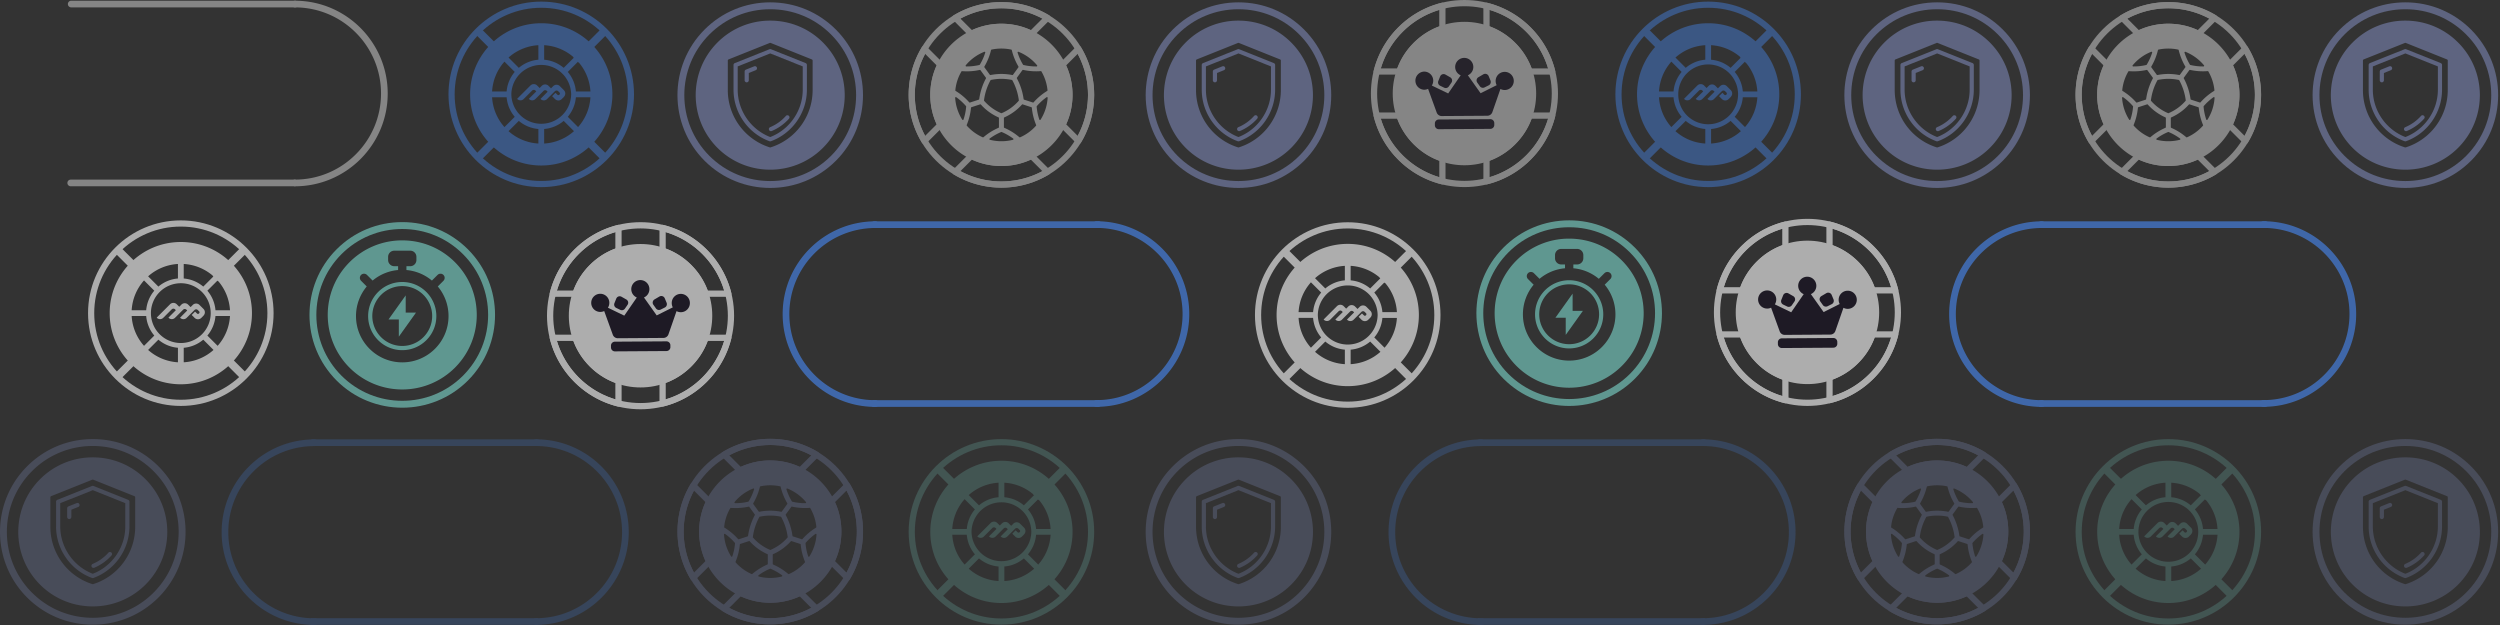 <svg width="660" height="165" fill="none" xmlns="http://www.w3.org/2000/svg"><rect width="100%" height="100%" fill="#333333" stroke="none"/><g opacity=".4"><path d="M635.017 49.617c-6.277 0-12.548-2.387-17.328-7.167-9.555-9.555-9.555-25.098 0-34.652C622.319 3.167 628.473.62 635.017.62c6.545 0 12.699 2.547 17.329 7.178 9.555 9.554 9.555 25.097 0 34.652-4.774 4.774-11.051 7.167-17.329 7.167Zm-16.042-8.453c8.844 8.844 23.235 8.844 32.08 0 8.844-8.845 8.844-23.236 0-32.08-4.286-4.286-9.982-6.643-16.043-6.643s-11.756 2.362-16.042 6.643c-8.845 8.844-8.845 23.235 0 32.08h.005Z" fill="#9DADF2"/><path d="M634.693 34.29c.088.21.294.334.51.334a.643.643 0 0 0 .216-.041 12.699 12.699 0 0 0 4.548-3.247.552.552 0 0 0-.046-.777.552.552 0 0 0-.777.047 11.503 11.503 0 0 1-4.152 2.963.553.553 0 0 0-.294.72h-.005Z" fill="#9DADF2"/><path d="M644.355 16.652 635.217 13a.567.567 0 0 0-.411 0l-9.138 3.653a.542.542 0 0 0-.345.51v6.544c.011 6.04 3.828 11.5 9.498 13.578a.593.593 0 0 0 .381 0c5.67-2.084 9.487-7.538 9.498-13.578v-6.545a.542.542 0 0 0-.345-.509Zm-.756 7.054c-.011 5.495-3.458 10.501-8.582 12.472-5.125-1.97-8.577-6.977-8.588-12.472v-6.169l8.588-3.432 8.582 3.432v6.169Z" fill="#9DADF2"/><path d="M631.199 17.511a.546.546 0 0 0-.422 0l-2.176.87a.542.542 0 0 0-.345.51v2.32a.551.551 0 0 0 1.101 0v-1.945l1.827-.73a.553.553 0 0 0 .303-.3.562.562 0 0 0-.293-.726h.005Z" fill="#9DADF2"/><path d="M648.929 11.209c-3.715-3.72-8.659-5.763-13.917-5.763a19.565 19.565 0 0 0-13.918 5.763c-7.671 7.67-7.671 20.158 0 27.835 3.838 3.838 8.875 5.752 13.918 5.752 5.042 0 10.079-1.92 13.917-5.752 7.671-7.672 7.671-20.159 0-27.835Zm-2.722 12.497a15.853 15.853 0 0 1-11.098 15.204.315.315 0 0 1-.195 0 15.853 15.853 0 0 1-11.098-15.204v-7.723c0-.128.077-.247.201-.298l10.876-4.348a.303.303 0 0 1 .119-.02c.041 0 .082.005.118.02l10.877 4.353c.123.046.2.165.2.298v7.723-.005Z" fill="#9DADF2"/><path d="M572.435 49.537c-13.506 0-24.491-10.99-24.491-24.49 0-13.501 10.99-24.491 24.491-24.491 13.5 0 24.49 10.99 24.49 24.49 0 13.501-10.99 24.491-24.49 24.491Zm0-47.35c-12.606 0-22.86 10.254-22.86 22.86 0 12.605 10.254 22.86 22.86 22.86 12.605 0 22.859-10.255 22.859-22.86 0-12.606-10.254-22.86-22.859-22.86Z" fill="#fff"/><path d="M580.378 9.75a.803.803 0 0 1-.36-.082 16.964 16.964 0 0 0-7.584-1.77c-2.66 0-5.212.597-7.583 1.77a.815.815 0 0 1-.937-.154l-4.209-4.21a.811.811 0 0 1-.231-.678.814.814 0 0 1 .391-.602A24.446 24.446 0 0 1 572.44.55c4.435 0 8.782 1.204 12.574 3.473.216.128.36.35.391.602a.827.827 0 0 1-.231.679l-4.209 4.209a.83.83 0 0 1-.581.236h-.006Zm-7.944-3.483c2.712 0 5.326.566 7.775 1.682l3.046-3.045a22.818 22.818 0 0 0-10.821-2.722c-3.786 0-7.506.936-10.82 2.722l3.046 3.045a18.606 18.606 0 0 1 7.774-1.682ZM572.433 49.537a24.494 24.494 0 0 1-12.574-3.473.814.814 0 0 1-.391-.602.827.827 0 0 1 .231-.679l4.209-4.209a.815.815 0 0 1 .936-.154 16.964 16.964 0 0 0 7.584 1.77c2.66 0 5.212-.597 7.584-1.77a.815.815 0 0 1 .937.154l4.208 4.21c.18.18.263.426.232.678a.814.814 0 0 1-.391.602 24.449 24.449 0 0 1-12.575 3.473h.01Zm-10.82-4.352a22.817 22.817 0 0 0 10.82 2.721c3.787 0 7.507-.936 10.821-2.721l-3.046-3.046a18.607 18.607 0 0 1-7.775 1.682c-2.711 0-5.325-.566-7.774-1.682l-3.046 3.045ZM592.753 38.012a.81.81 0 0 1-.576-.236l-4.209-4.209a.818.818 0 0 1-.154-.936 16.965 16.965 0 0 0 1.77-7.584c0-2.66-.597-5.212-1.77-7.584a.815.815 0 0 1 .154-.937l4.209-4.208a.811.811 0 0 1 .679-.232c.252.031.474.175.602.391a24.449 24.449 0 0 1 3.473 12.575c0 4.435-1.199 8.782-3.473 12.575a.813.813 0 0 1-.602.39h-.103v-.005Zm-3.226-5.196 3.046 3.046a22.806 22.806 0 0 0 2.722-10.82c0-3.787-.936-7.507-2.722-10.82l-3.046 3.045a18.6 18.6 0 0 1 1.683 7.775c0 2.711-.566 5.325-1.683 7.774ZM552.117 38.012c-.036 0-.067 0-.098-.005a.813.813 0 0 1-.602-.391 24.449 24.449 0 0 1-3.473-12.575c0-4.435 1.199-8.782 3.473-12.574a.813.813 0 0 1 .602-.391.828.828 0 0 1 .679.231l4.209 4.209a.816.816 0 0 1 .154.936 16.965 16.965 0 0 0-1.77 7.584c0 2.66.597 5.212 1.77 7.584a.813.813 0 0 1-.154.937l-4.209 4.208a.814.814 0 0 1-.576.242l-.005.005Zm.18-23.79a22.806 22.806 0 0 0-2.722 10.82c0 3.786.936 7.506 2.722 10.82l3.046-3.046a18.6 18.6 0 0 1-1.683-7.775c0-2.711.566-5.325 1.683-7.774l-3.046-3.046Z" fill="#fff"/><path d="M572.435 6.267c-10.352 0-18.779 8.423-18.779 18.78 0 10.357 8.422 18.78 18.779 18.78s18.78-8.423 18.78-18.78c0-10.357-8.423-18.78-18.78-18.78Zm10.568 12.61a12.085 12.085 0 0 1 1.605 4.95.18.18 0 0 1-.087.175 15.72 15.72 0 0 0-3.586 3.01.17.17 0 0 1-.191.052l-2.32-.757a.177.177 0 0 1-.123-.149 16.183 16.183 0 0 0-1.775-5.464.182.182 0 0 1 .015-.19l1.435-1.976a.196.196 0 0 1 .15-.077h.041c1.533.34 3.107.453 4.672.324a.185.185 0 0 1 .174.092l-.01.01Zm-5.968 7.605a.187.187 0 0 1-.041.14 12.294 12.294 0 0 1-4.487 3.25.164.164 0 0 1-.139 0 12.4 12.4 0 0 1-4.486-3.25.183.183 0 0 1-.041-.14 14.895 14.895 0 0 1 1.718-5.289.172.172 0 0 1 .118-.087 13.436 13.436 0 0 1 5.526 0c.052.01.093.04.119.087a15.016 15.016 0 0 1 1.718 5.29h-.005Zm-.278-12.77s.062-.051.124-.051c.02 0 .046 0 .072.015a12.335 12.335 0 0 1 4.903 3.566c.067.077.041.16.026.19a.178.178 0 0 1-.165.108 14.169 14.169 0 0 1-3.458-.386.184.184 0 0 1-.113-.082 14.586 14.586 0 0 1-1.435-3.175.17.17 0 0 1 .051-.185h-.005Zm-6.92-.617a12.48 12.48 0 0 1 5.202 0 .183.183 0 0 1 .138.133c.366 1.529.957 2.99 1.755 4.343a.19.19 0 0 1-.01.2l-1.426 1.966a.178.178 0 0 1-.18.072 14.652 14.652 0 0 0-5.757 0 .178.178 0 0 1-.18-.072l-1.425-1.965a.189.189 0 0 1-.011-.201 15.746 15.746 0 0 0 1.755-4.343.183.183 0 0 1 .139-.133Zm-6.817 4.147a12.23 12.23 0 0 1 4.903-3.566.203.203 0 0 1 .072-.015.17.17 0 0 1 .123.051c.026.026.083.088.052.185a14.479 14.479 0 0 1-1.436 3.175.181.181 0 0 1-.113.082 14.16 14.16 0 0 1-3.457.386.177.177 0 0 1-.165-.108.171.171 0 0 1 .026-.19h-.005Zm-1.148 1.636a.183.183 0 0 1 .16-.093h.015c1.569.124 3.144.016 4.672-.324a.174.174 0 0 1 .185.072l1.436 1.976a.183.183 0 0 1 .015.19 16.14 16.14 0 0 0-1.775 5.464.193.193 0 0 1-.123.15l-2.321.756a.186.186 0 0 1-.19-.052 15.764 15.764 0 0 0-3.586-3.01.192.192 0 0 1-.088-.175 12.074 12.074 0 0 1 1.605-4.95l-.005-.004Zm.561 12.677a.18.18 0 0 1-.154.124c-.036 0-.119 0-.175-.083a12.21 12.21 0 0 1-1.873-5.767.176.176 0 0 1 .093-.17c.03-.015.113-.051.195.01a14.31 14.31 0 0 1 2.573 2.346.18.18 0 0 1 .041.134 14.118 14.118 0 0 1-.705 3.411l.005-.005Zm5.083 4.698a12.146 12.146 0 0 1-4.203-3.067.186.186 0 0 1-.036-.19c.602-1.451.983-2.98 1.132-4.543a.176.176 0 0 1 .123-.155l2.295-.746s.036-.01.057-.01c.051 0 .097.02.133.062a13.695 13.695 0 0 0 4.662 3.39.18.18 0 0 1 .108.165v2.413a.174.174 0 0 1-.108.165 15.715 15.715 0 0 0-3.977 2.485.174.174 0 0 1-.191.026l.005.005Zm8.094.51a.172.172 0 0 1-.134.143 12.372 12.372 0 0 1-6.071 0 .18.18 0 0 1-.134-.144.18.18 0 0 1 .072-.185 14.345 14.345 0 0 1 3.03-1.724.164.164 0 0 1 .139 0 14.63 14.63 0 0 1 3.031 1.724.19.19 0 0 1 .072.185h-.005Zm5.963-3.572a12.134 12.134 0 0 1-4.204 3.062.18.18 0 0 1-.19-.026 15.648 15.648 0 0 0-3.977-2.485.18.18 0 0 1-.108-.165v-2.413c0-.072.041-.139.108-.164a13.635 13.635 0 0 0 4.661-3.391.174.174 0 0 1 .134-.062c.021 0 .036 0 .057.01l2.294.747c.067.02.119.082.124.154A15.78 15.78 0 0 0 581.604 33a.178.178 0 0 1-.036.19h.005Zm1.204-1.59a.176.176 0 0 1-.175.083c-.036 0-.118-.026-.155-.124a14.61 14.61 0 0 1-.704-3.41c0-.047.01-.098.041-.135.756-.88 1.62-1.667 2.572-2.346a.178.178 0 0 1 .103-.036c.041 0 .072.016.093.026a.167.167 0 0 1 .092.17 12.198 12.198 0 0 1-1.872 5.767l.005.006Z" fill="#fff"/><path d="M511.406 49.617c-6.277 0-12.548-2.387-17.328-7.167-9.555-9.555-9.555-25.098 0-34.652C498.708 3.167 504.862.62 511.406.62c6.545 0 12.699 2.547 17.329 7.178 9.555 9.554 9.555 25.097 0 34.652-4.775 4.774-11.052 7.167-17.329 7.167Zm-16.042-8.453c8.844 8.844 23.235 8.844 32.08 0 8.844-8.845 8.844-23.236 0-32.08-4.286-4.286-9.982-6.643-16.043-6.643s-11.756 2.362-16.042 6.643c-8.845 8.844-8.845 23.235 0 32.08h.005Z" fill="#9DADF2"/><path d="M511.082 34.295a.549.549 0 0 0 .51.334.643.643 0 0 0 .216-.04 12.699 12.699 0 0 0 4.548-3.247.552.552 0 0 0-.046-.777.552.552 0 0 0-.777.046 11.503 11.503 0 0 1-4.152 2.964.551.551 0 0 0-.293.72h-.006Z" fill="#9DADF2"/><path d="M520.744 16.652 511.606 13a.567.567 0 0 0-.411 0l-9.138 3.653a.542.542 0 0 0-.345.51v6.544c.011 6.04 3.828 11.5 9.498 13.578a.594.594 0 0 0 .381 0c5.67-2.084 9.488-7.538 9.498-13.578v-6.545a.542.542 0 0 0-.345-.509Zm-.756 7.054c-.01 5.495-3.458 10.501-8.582 12.472-5.125-1.97-8.577-6.977-8.587-12.472v-6.169l8.587-3.432 8.582 3.432v6.169Z" fill="#9DADF2"/><path d="M507.588 17.511a.546.546 0 0 0-.422 0l-2.176.87a.542.542 0 0 0-.345.51v2.32a.551.551 0 0 0 1.101 0v-1.945l1.827-.73a.553.553 0 0 0 .303-.3.562.562 0 0 0-.293-.726h.005Z" fill="#9DADF2"/><path d="M525.318 11.209c-3.715-3.72-8.659-5.763-13.918-5.763a19.565 19.565 0 0 0-13.917 5.763c-7.671 7.67-7.671 20.158 0 27.835 3.838 3.838 8.875 5.752 13.917 5.752 5.043 0 10.08-1.92 13.918-5.752 7.671-7.672 7.671-20.159 0-27.835Zm-2.722 12.497a15.853 15.853 0 0 1-11.098 15.204.315.315 0 0 1-.195 0 15.853 15.853 0 0 1-11.098-15.204v-7.723c0-.128.077-.247.2-.298l10.877-4.348a.301.301 0 0 1 .118-.02c.042 0 .083.005.119.02l10.877 4.353c.123.046.2.165.2.298v7.723-.005Z" fill="#9DADF2"/><path d="M450.954 49.404c-13.506 0-24.491-10.99-24.491-24.49 0-13.501 10.99-24.49 24.491-24.49s24.491 10.989 24.491 24.49c0 13.5-10.99 24.49-24.491 24.49Zm0-47.35c-12.605 0-22.86 10.254-22.86 22.86 0 12.605 10.255 22.86 22.86 22.86 12.606 0 22.86-10.255 22.86-22.86 0-12.606-10.254-22.86-22.86-22.86Z" fill="#478BF9"/><path d="m466.931 7.442-7.582 7.581 1.492 1.492 7.581-7.582-1.491-1.491ZM440.835 33.537l-7.582 7.582 1.491 1.492 7.582-7.582-1.491-1.492ZM461.07 33.544l-1.491 1.492 7.581 7.582 1.492-1.492-7.582-7.582ZM434.742 7.213l-1.491 1.492 7.578 7.578 1.492-1.492-7.579-7.578ZM456.927 25.572a1.254 1.254 0 0 0 0-1.78l-1.049-1.044a1.254 1.254 0 0 0-1.78 0l-.566.566-.654-.654a1.254 1.254 0 0 0-1.78 0l-.566.571-.653-.658a1.256 1.256 0 0 0-1.781 0l-3.473 3.473c-.025.026-.025.067 0 .098a1.2 1.2 0 0 0 1.688 0l2.238-2.239a.618.618 0 0 1 .875 0l.165.165c.03.03.03.077 0 .108l-1.868 1.868c-.026.026-.026.067 0 .098a1.198 1.198 0 0 0 1.687 0l2.146-2.146a.618.618 0 0 1 .875 0l.164.165c.026.025.026.067 0 .097l-1.801 1.801c-.025.026-.025.067 0 .098a1.2 1.2 0 0 0 1.688 0l2.074-2.073a.617.617 0 0 1 .874 0l.355.355a.363.363 0 0 1 0 .509l-.056.056a.364.364 0 0 1-.51 0l-.458-.457c-.025-.026-.067-.026-.097 0l-.793.792c-.025.026-.025.067 0 .098l.715.715a1.255 1.255 0 0 0 1.781 0l.566-.566-.006-.016Z" fill="#478BF9"/><path d="M450.955 6.134c-10.373 0-18.78 8.407-18.78 18.78 0 10.372 8.407 18.78 18.78 18.78 10.372 0 18.779-8.408 18.779-18.78 0-10.373-8.407-18.78-18.779-18.78Zm.766 5.799a12.955 12.955 0 0 1 7.872 3.262l-2.711 2.711a9.152 9.152 0 0 0-5.161-2.14v-3.833Zm-1.528 0v3.833a9.117 9.117 0 0 0-5.16 2.14l-2.712-2.711a12.958 12.958 0 0 1 7.872-3.262Zm-8.952 4.342 2.711 2.712a9.147 9.147 0 0 0-2.14 5.16h-3.833a12.96 12.96 0 0 1 3.262-7.872Zm-3.262 9.4h3.833a9.113 9.113 0 0 0 2.14 5.16l-2.711 2.712a12.96 12.96 0 0 1-3.262-7.872Zm12.214 12.215a12.959 12.959 0 0 1-7.872-3.262l2.712-2.712a9.152 9.152 0 0 0 5.16 2.14v3.834Zm-7.131-12.982a7.893 7.893 0 1 1 7.893 7.893 7.894 7.894 0 0 1-7.893-7.893Zm8.659 12.982v-3.834a9.118 9.118 0 0 0 5.161-2.14l2.711 2.712a12.956 12.956 0 0 1-7.872 3.262Zm8.953-4.343-2.712-2.711a9.155 9.155 0 0 0 2.141-5.16h3.833a12.96 12.96 0 0 1-3.262 7.871Zm-.571-9.4a9.12 9.12 0 0 0-2.141-5.16l2.712-2.712a12.96 12.96 0 0 1 3.262 7.872h-3.833Z" fill="#478BF9"/><path d="M369.143 42.167c-9.634-9.634-9.634-25.308 0-34.942 9.634-9.633 25.308-9.633 34.942 0 9.634 9.634 9.634 25.308 0 34.942s-25.308 9.634-34.942 0ZM402.921 8.39c-8.992-8.992-23.621-8.992-32.611 0-8.992 8.992-8.992 23.621 0 32.61 8.992 8.993 23.621 8.993 32.611 0 8.992-8.991 8.992-23.62 0-32.61Z" fill="#fff"/><path d="M403.188 19.455a.81.81 0 0 1-.197-.318 17.094 17.094 0 0 0-4.15-6.67 17.126 17.126 0 0 0-6.67-4.15.824.824 0 0 1-.56-.78V1.532a.825.825 0 0 1 1.022-.799 24.652 24.652 0 0 1 11.447 6.492 24.676 24.676 0 0 1 6.49 11.448.82.82 0 0 1-.799 1.024h-6.005a.82.82 0 0 1-.583-.244l.005.002Zm-3.182-8.153a18.774 18.774 0 0 1 4.346 6.747h4.344a23.046 23.046 0 0 0-5.778-9.66 23.012 23.012 0 0 0-9.657-5.774v4.343a18.711 18.711 0 0 1 6.747 4.346l-.002-.002ZM369.143 42.167a24.668 24.668 0 0 1-6.492-11.447.826.826 0 0 1 .798-1.022h6.005c.354 0 .668.225.781.56a17.091 17.091 0 0 0 4.149 6.67 17.133 17.133 0 0 0 6.67 4.15c.335.112.56.426.56.78v6.005a.828.828 0 0 1-.316.649.827.827 0 0 1-.708.15 24.677 24.677 0 0 1-11.447-6.49v-.005Zm-4.613-10.824a23.033 23.033 0 0 0 5.777 9.66 23.038 23.038 0 0 0 9.66 5.777v-4.343a18.748 18.748 0 0 1-6.748-4.344 18.787 18.787 0 0 1-4.346-6.748h-4.343v-.002ZM391.856 48.442a.825.825 0 0 1-.241-.584v-6.005c0-.353.225-.667.56-.78a17.1 17.1 0 0 0 6.67-4.149 17.115 17.115 0 0 0 4.149-6.67.823.823 0 0 1 .781-.56h6.004a.82.82 0 0 1 .799 1.021 24.697 24.697 0 0 1-6.492 11.448 24.651 24.651 0 0 1-11.447 6.492.826.826 0 0 1-.705-.15c-.026-.024-.052-.045-.075-.068l-.003.005Zm1.406-6.008v4.344a23.045 23.045 0 0 0 9.66-5.777 23.065 23.065 0 0 0 5.777-9.66h-4.343a18.74 18.74 0 0 1-4.346 6.747 18.754 18.754 0 0 1-6.748 4.346ZM362.866 19.455a.824.824 0 0 1-.215-.783 24.65 24.65 0 0 1 6.492-11.447A24.682 24.682 0 0 1 380.59.733a.828.828 0 0 1 .706.15.827.827 0 0 1 .316.65v6.004a.822.822 0 0 1-.56.78 17.1 17.1 0 0 0-6.67 4.15 17.12 17.12 0 0 0-4.149 6.67.823.823 0 0 1-.781.56h-6.004a.826.826 0 0 1-.584-.24l.002-.002Zm17.099-16.84a23.045 23.045 0 0 0-9.66 5.777 23.064 23.064 0 0 0-5.777 9.66h4.343a18.74 18.74 0 0 1 4.346-6.747 18.785 18.785 0 0 1 6.748-4.347V2.615Z" fill="#fff"/><path d="M400.008 11.302c-7.385-7.385-19.404-7.387-26.789 0-7.387 7.387-7.385 19.404 0 26.789 7.385 7.385 19.402 7.387 26.789 0 7.387-7.387 7.385-19.404 0-26.789Z" fill="#fff"/><path d="m393.445 31.458-13.607.09a1.038 1.038 0 0 0-1.031 1.045l.003.484a1.038 1.038 0 0 0 1.045 1.032l13.607-.09a1.038 1.038 0 0 0 1.031-1.045l-.003-.485a1.038 1.038 0 0 0-1.045-1.031ZM381.692 23.244c-.148 0-.298-.033-.434-.098l-1.061-.514a.98.98 0 0 1-.48-1.246l.487-1.214a.978.978 0 0 1 1.392-.485l1.265.722a.979.979 0 0 1 .321 1.406l-.694 1.005a.972.972 0 0 1-.799.422l.003.002ZM391.486 23.178a.98.98 0 0 1-.803-.412l-.687-.968c-.159-.222-.215-.503-.159-.77a.977.977 0 0 1 .461-.64l1.305-.766a.98.98 0 0 1 1.399.466l.492 1.178a.984.984 0 0 1-.464 1.254l-1.11.555a.992.992 0 0 1-.431.103h-.003Z" fill="#110A1D"/><path d="M380.623 30.638a1.413 1.413 0 0 1-1.338-.932l-2.27-6.249a2.437 2.437 0 0 1-1.02.234 2.397 2.397 0 0 1-.03-4.791 2.397 2.397 0 0 1 2.251 3.252c-.058.15-.131.293-.215.429l4.318 2.09 3.303-4.787a2.423 2.423 0 0 1-1.014-.818 2.38 2.38 0 0 1-.443-1.37 2.4 2.4 0 0 1 2.558-2.409 2.4 2.4 0 0 1 2.226 2.212 2.391 2.391 0 0 1-1.434 2.376l3.362 4.737 4.248-2.125a2.34 2.34 0 0 1-.276-1.104 2.394 2.394 0 1 1 4.789-.03 2.4 2.4 0 0 1-2.229 2.406l-.15.005a2.329 2.329 0 0 1-1.145-.284l-2.132 6.127a1.415 1.415 0 0 1-1.326.949l-12.033.08v.002Z" fill="#110A1D"/><path d="M326.953 49.617c-6.277 0-12.549-2.387-17.329-7.167-9.554-9.555-9.554-25.098 0-34.652C314.255 3.167 320.408.62 326.953.62s12.698 2.547 17.329 7.178c9.554 9.554 9.554 25.097 0 34.652-4.775 4.774-11.052 7.167-17.329 7.167Zm-16.042-8.453c8.844 8.844 23.235 8.844 32.079 0 8.845-8.845 8.845-23.236 0-32.08-4.286-4.286-9.981-6.643-16.042-6.643-6.061 0-11.757 2.362-16.043 6.643-8.844 8.844-8.844 23.235 0 32.08h.006Z" fill="#9DADF2"/><path d="M326.629 34.29c.087.21.293.334.509.334a.643.643 0 0 0 .216-.041 12.711 12.711 0 0 0 4.549-3.247.552.552 0 0 0-.047-.777.552.552 0 0 0-.777.047 11.495 11.495 0 0 1-4.152 2.963.552.552 0 0 0-.293.72h-.005Z" fill="#9DADF2"/><path d="M336.291 16.652 327.153 13a.57.57 0 0 0-.412 0l-9.137 3.653a.542.542 0 0 0-.345.51v6.544c.01 6.04 3.828 11.5 9.498 13.578a.588.588 0 0 0 .381 0c5.67-2.084 9.487-7.538 9.498-13.578v-6.545a.542.542 0 0 0-.345-.509Zm-.757 7.054c-.01 5.495-3.457 10.501-8.582 12.472-5.124-1.97-8.576-6.977-8.587-12.472v-6.169l8.587-3.432 8.582 3.432v6.169Z" fill="#9DADF2"/><path d="M323.135 17.511a.546.546 0 0 0-.422 0l-2.176.87a.542.542 0 0 0-.345.51v2.32a.551.551 0 0 0 1.101 0v-1.945l1.826-.73a.558.558 0 0 0 .304-.3.565.565 0 0 0-.293-.726h.005Z" fill="#9DADF2"/><path d="M340.865 11.209c-3.715-3.72-8.66-5.763-13.918-5.763a19.565 19.565 0 0 0-13.917 5.763c-7.672 7.67-7.672 20.158 0 27.835 3.838 3.838 8.875 5.752 13.917 5.752s10.079-1.92 13.918-5.752c7.671-7.672 7.671-20.159 0-27.835Zm-2.722 12.497a15.854 15.854 0 0 1-11.098 15.204.318.318 0 0 1-.196 0 15.856 15.856 0 0 1-11.098-15.204v-7.723c0-.128.078-.247.201-.298l10.877-4.348a.301.301 0 0 1 .118-.02c.041 0 .082.005.118.02l10.877 4.353a.313.313 0 0 1 .201.298v7.723-.005Z" fill="#9DADF2"/><path d="M264.37 49.537c-13.506 0-24.49-10.99-24.49-24.49 0-13.501 10.99-24.491 24.49-24.491 13.501 0 24.491 10.99 24.491 24.49 0 13.501-10.99 24.491-24.491 24.491Zm0-47.35c-12.605 0-22.859 10.254-22.859 22.86 0 12.605 10.254 22.86 22.859 22.86 12.606 0 22.86-10.255 22.86-22.86 0-12.606-10.254-22.86-22.86-22.86Z" fill="#fff"/><path d="M272.314 9.75a.8.8 0 0 1-.36-.082 16.964 16.964 0 0 0-7.584-1.77c-2.66 0-5.212.597-7.584 1.77a.815.815 0 0 1-.937-.155l-4.208-4.208a.812.812 0 0 1-.232-.68.814.814 0 0 1 .391-.602A24.449 24.449 0 0 1 264.375.551c4.435 0 8.783 1.203 12.574 3.472.217.13.361.35.391.602a.827.827 0 0 1-.231.68L272.9 9.513a.829.829 0 0 1-.581.237h-.005Zm-7.944-3.483c2.711 0 5.325.566 7.774 1.682l3.046-3.046a22.817 22.817 0 0 0-10.82-2.721c-3.787 0-7.507.936-10.82 2.721l3.045 3.046a18.611 18.611 0 0 1 7.775-1.682ZM264.369 49.537a24.498 24.498 0 0 1-12.575-3.473.814.814 0 0 1-.391-.602.827.827 0 0 1 .232-.679l4.209-4.209a.815.815 0 0 1 .936-.154 16.964 16.964 0 0 0 7.584 1.77c2.66 0 5.212-.597 7.584-1.77a.814.814 0 0 1 .936.154l4.209 4.21c.18.18.262.426.231.678a.814.814 0 0 1-.391.602 24.445 24.445 0 0 1-12.574 3.473h.01Zm-10.82-4.352a22.812 22.812 0 0 0 10.82 2.721c3.787 0 7.507-.936 10.82-2.721l-3.046-3.046a18.606 18.606 0 0 1-7.774 1.682c-2.711 0-5.325-.566-7.774-1.682l-3.046 3.045ZM284.689 38.012a.808.808 0 0 1-.576-.237l-4.209-4.208a.814.814 0 0 1-.154-.937 16.964 16.964 0 0 0 1.77-7.584c0-2.66-.597-5.212-1.77-7.583a.812.812 0 0 1 .154-.937l4.209-4.208a.812.812 0 0 1 .679-.232c.252.03.473.175.602.391a24.448 24.448 0 0 1 3.473 12.575c0 4.435-1.199 8.782-3.473 12.574a.814.814 0 0 1-.602.391h-.103v-.005Zm-3.226-5.196 3.046 3.045a22.818 22.818 0 0 0 2.722-10.82c0-3.787-.937-7.506-2.722-10.82l-3.046 3.046a18.613 18.613 0 0 1 1.682 7.774c0 2.712-.566 5.325-1.682 7.775ZM244.052 38.012c-.036 0-.067 0-.098-.005a.815.815 0 0 1-.602-.391 24.449 24.449 0 0 1-3.473-12.575c0-4.435 1.199-8.782 3.473-12.574a.814.814 0 0 1 .602-.391.828.828 0 0 1 .679.231l4.209 4.209a.816.816 0 0 1 .155.936 16.951 16.951 0 0 0-1.77 7.584c0 2.66.596 5.212 1.77 7.584a.814.814 0 0 1-.155.937l-4.209 4.208a.814.814 0 0 1-.576.242l-.005.005Zm.18-23.79a22.818 22.818 0 0 0-2.722 10.82c0 3.786.937 7.506 2.722 10.82l3.046-3.046a18.614 18.614 0 0 1-1.682-7.775c0-2.711.566-5.325 1.682-7.774l-3.046-3.046Z" fill="#fff"/><path d="M264.371 6.267c-10.352 0-18.78 8.422-18.78 18.78 0 10.357 8.423 18.78 18.78 18.78 10.357 0 18.779-8.423 18.779-18.78 0-10.358-8.422-18.78-18.779-18.78Zm10.568 12.61a12.099 12.099 0 0 1 1.605 4.95.183.183 0 0 1-.087.175 15.748 15.748 0 0 0-3.587 3.01.168.168 0 0 1-.19.051l-2.32-.756a.178.178 0 0 1-.124-.15 16.14 16.14 0 0 0-1.775-5.463.182.182 0 0 1 .015-.19l1.436-1.976a.196.196 0 0 1 .149-.078h.041c1.534.34 3.108.453 4.672.325a.186.186 0 0 1 .175.092l-.01.01Zm-5.969 7.605a.183.183 0 0 1-.041.139 12.282 12.282 0 0 1-4.486 3.252.164.164 0 0 1-.139 0 12.407 12.407 0 0 1-4.487-3.252.187.187 0 0 1-.041-.139 14.895 14.895 0 0 1 1.719-5.29.168.168 0 0 1 .118-.087 13.436 13.436 0 0 1 5.526 0c.051.01.092.041.118.088a15.016 15.016 0 0 1 1.719 5.289h-.006Zm-.277-12.77s.061-.052.123-.052a.13.13 0 0 1 .072.016 12.334 12.334 0 0 1 4.903 3.565.17.17 0 0 1 .026.19.177.177 0 0 1-.165.109 14.176 14.176 0 0 1-3.457-.386.182.182 0 0 1-.113-.082 14.588 14.588 0 0 1-1.436-3.175.17.17 0 0 1 .052-.185h-.005Zm-6.921-.618a12.483 12.483 0 0 1 5.202 0 .183.183 0 0 1 .139.134c.365 1.528.957 2.99 1.755 4.343a.19.19 0 0 1-.011.2l-1.425 1.966a.178.178 0 0 1-.18.072 14.649 14.649 0 0 0-5.757 0 .18.18 0 0 1-.181-.072l-1.425-1.966a.189.189 0 0 1-.01-.2 15.775 15.775 0 0 0 1.754-4.343.186.186 0 0 1 .139-.134Zm-6.817 4.147a12.236 12.236 0 0 1 4.903-3.565.173.173 0 0 1 .196.036.174.174 0 0 1 .051.185 14.43 14.43 0 0 1-1.435 3.175.184.184 0 0 1-.113.082c-1.127.267-2.29.401-3.458.386a.175.175 0 0 1-.164-.108.169.169 0 0 1 .025-.19h-.005Zm-1.147 1.637a.18.18 0 0 1 .159-.093h.016c1.569.123 3.143.015 4.671-.324a.174.174 0 0 1 .186.072l1.435 1.976a.185.185 0 0 1 .016.19 16.14 16.14 0 0 0-1.775 5.464.194.194 0 0 1-.124.15l-2.32.756a.189.189 0 0 1-.191-.052 15.718 15.718 0 0 0-3.586-3.01.193.193 0 0 1-.087-.175 12.075 12.075 0 0 1 1.605-4.95l-.005-.005Zm.561 12.677c-.031.098-.119.118-.155.123-.036 0-.118 0-.175-.082a12.21 12.21 0 0 1-1.873-5.768.176.176 0 0 1 .093-.17c.031-.015.113-.05.196.011a14.305 14.305 0 0 1 2.572 2.346.175.175 0 0 1 .041.134 14.072 14.072 0 0 1-.705 3.411l.006-.005Zm5.083 4.697a12.157 12.157 0 0 1-4.204-3.066.188.188 0 0 1-.036-.19c.602-1.451.983-2.98 1.132-4.544a.177.177 0 0 1 .124-.154l2.295-.746s.036-.01.056-.01c.052 0 .098.02.134.062a13.692 13.692 0 0 0 4.661 3.39.18.18 0 0 1 .108.165v2.413a.174.174 0 0 1-.108.165 15.75 15.75 0 0 0-3.977 2.485.172.172 0 0 1-.19.025l.005.005Zm8.093.51a.172.172 0 0 1-.134.144 12.372 12.372 0 0 1-6.071 0 .181.181 0 0 1-.134-.144.182.182 0 0 1 .072-.185 14.382 14.382 0 0 1 3.031-1.724.165.165 0 0 1 .139 0c1.07.448 2.089 1.03 3.03 1.724.083.061.078.149.072.185h-.005Zm5.963-3.57a12.131 12.131 0 0 1-4.203 3.06.182.182 0 0 1-.191-.025 15.628 15.628 0 0 0-3.977-2.485.18.18 0 0 1-.108-.165v-2.413c0-.072.041-.139.108-.165a13.64 13.64 0 0 0 4.662-3.39.173.173 0 0 1 .134-.062c.02 0 .036 0 .056.01l2.295.746c.067.02.118.083.123.155.15 1.564.53 3.087 1.132 4.543a.174.174 0 0 1-.036.19h.005Zm1.204-1.59a.176.176 0 0 1-.175.082c-.036 0-.118-.026-.154-.124a14.665 14.665 0 0 1-.705-3.411c0-.046.01-.098.041-.134a14.507 14.507 0 0 1 2.573-2.346.178.178 0 0 1 .103-.036c.041 0 .072.015.092.026a.168.168 0 0 1 .093.17 12.21 12.21 0 0 1-1.873 5.767l.005.005Z" fill="#fff"/><path d="M203.342 49.617c-6.277 0-12.549-2.387-17.329-7.167-9.554-9.555-9.554-25.098 0-34.652C190.644 3.167 196.797.62 203.342.62c6.544 0 12.698 2.547 17.328 7.178 9.555 9.554 9.555 25.097 0 34.652-4.774 4.774-11.051 7.167-17.328 7.167Zm-16.043-8.453c8.845 8.844 23.236 8.844 32.08 0 8.844-8.845 8.844-23.236 0-32.08-4.286-4.286-9.982-6.643-16.042-6.643-6.061 0-11.757 2.362-16.043 6.643-8.844 8.844-8.844 23.235 0 32.08h.005Z" fill="#9DADF2"/><path d="M203.018 34.295a.547.547 0 0 0 .509.334.643.643 0 0 0 .216-.04 12.699 12.699 0 0 0 4.548-3.247.552.552 0 0 0-.046-.777.552.552 0 0 0-.777.046 11.503 11.503 0 0 1-4.152 2.964.551.551 0 0 0-.293.72h-.005Z" fill="#9DADF2"/><path d="M212.679 16.652 203.542 13a.57.57 0 0 0-.412 0l-9.138 3.653a.542.542 0 0 0-.344.51v6.544c.01 6.04 3.828 11.5 9.498 13.578a.584.584 0 0 0 .38 0c5.67-2.084 9.488-7.538 9.498-13.578v-6.545a.542.542 0 0 0-.345-.509Zm-.756 7.054c-.01 5.495-3.457 10.501-8.582 12.472-5.124-1.97-8.577-6.977-8.587-12.472v-6.169l8.587-3.432 8.582 3.432v6.169Z" fill="#9DADF2"/><path d="M199.524 17.511a.546.546 0 0 0-.422 0l-2.177.87a.54.54 0 0 0-.344.51v2.32a.551.551 0 0 0 1.101 0v-1.945l1.826-.73a.55.55 0 0 0 .304-.72.567.567 0 0 0-.294-.305h.006Z" fill="#9DADF2"/><path d="M217.253 11.209c-3.714-3.72-8.659-5.763-13.917-5.763a19.567 19.567 0 0 0-13.918 5.763c-7.671 7.67-7.671 20.158 0 27.835 3.839 3.838 8.876 5.752 13.918 5.752s10.079-1.92 13.917-5.752c7.672-7.672 7.672-20.159 0-27.835Zm-2.721 12.497a15.856 15.856 0 0 1-11.098 15.204.318.318 0 0 1-.196 0 15.855 15.855 0 0 1-11.098-15.204v-7.723c0-.128.077-.247.201-.298l10.876-4.348a.306.306 0 0 1 .119-.02c.041 0 .082.005.118.02l10.877 4.353a.314.314 0 0 1 .201.298v7.723-.005Z" fill="#9DADF2"/><path d="M142.889 49.405c-13.506 0-24.49-10.99-24.49-24.491 0-13.5 10.99-24.49 24.49-24.49 13.501 0 24.491 10.99 24.491 24.49 0 13.5-10.99 24.49-24.491 24.49Zm0-47.35c-12.605 0-22.859 10.254-22.859 22.859 0 12.605 10.254 22.86 22.859 22.86 12.606 0 22.86-10.255 22.86-22.86 0-12.606-10.254-22.86-22.86-22.86Z" fill="#478BF9"/><path d="m158.866 7.442-7.582 7.581 1.492 1.492 7.582-7.582-1.492-1.491ZM132.77 33.537l-7.582 7.582 1.492 1.492 7.581-7.582-1.491-1.492ZM153.006 33.544l-1.492 1.492 7.582 7.582 1.491-1.492-7.581-7.581ZM126.678 7.213l-1.492 1.492 7.578 7.578 1.492-1.491-7.578-7.579ZM148.863 25.572a1.254 1.254 0 0 0 0-1.78l-1.05-1.044a1.254 1.254 0 0 0-1.78 0l-.566.566-.653-.654a1.256 1.256 0 0 0-1.781 0l-.566.571-.653-.658a1.254 1.254 0 0 0-1.78 0l-3.473 3.473c-.026.026-.026.067 0 .098a1.198 1.198 0 0 0 1.687 0l2.239-2.239a.617.617 0 0 1 .874 0l.165.165a.074.074 0 0 1 0 .108l-1.868 1.868c-.026.026-.026.067 0 .098a1.2 1.2 0 0 0 1.688 0l2.145-2.146a.618.618 0 0 1 .875 0l.165.165c.025.025.025.067 0 .097l-1.801 1.801c-.026.026-.026.067 0 .098a1.198 1.198 0 0 0 1.687 0l2.074-2.073a.618.618 0 0 1 .875 0l.355.355a.365.365 0 0 1 0 .509l-.057.056a.363.363 0 0 1-.509 0l-.458-.457c-.026-.026-.067-.026-.098 0l-.792.792c-.026.026-.026.067 0 .098l.715.715a1.254 1.254 0 0 0 1.78 0l.566-.566-.005-.016Z" fill="#478BF9"/><path d="M142.89 6.134c-10.373 0-18.78 8.407-18.78 18.78 0 10.372 8.407 18.78 18.78 18.78 10.373 0 18.78-8.408 18.78-18.78 0-10.373-8.407-18.78-18.78-18.78Zm.767 5.799a12.96 12.96 0 0 1 7.872 3.262l-2.712 2.711a9.153 9.153 0 0 0-5.16-2.14v-3.833Zm-1.529 0v3.833a9.117 9.117 0 0 0-5.16 2.14l-2.712-2.711a12.96 12.96 0 0 1 7.872-3.262Zm-8.952 4.342 2.711 2.712a9.16 9.16 0 0 0-2.14 5.16h-3.833a12.96 12.96 0 0 1 3.262-7.872Zm-3.262 9.4h3.833a9.126 9.126 0 0 0 2.14 5.16l-2.711 2.712a12.96 12.96 0 0 1-3.262-7.872Zm12.214 12.215a12.96 12.96 0 0 1-7.872-3.262l2.712-2.712a9.153 9.153 0 0 0 5.16 2.14v3.834Zm-7.131-12.981a7.894 7.894 0 0 1 15.786 0 7.894 7.894 0 0 1-15.786 0Zm8.66 12.98v-3.832a9.117 9.117 0 0 0 5.16-2.14l2.712 2.71a12.96 12.96 0 0 1-7.872 3.263Zm8.952-4.342-2.711-2.711a9.16 9.16 0 0 0 2.14-5.16h3.833a12.96 12.96 0 0 1-3.262 7.871Zm-.571-9.4a9.126 9.126 0 0 0-2.14-5.16l2.711-2.712a12.96 12.96 0 0 1 3.262 7.872h-3.833Z" fill="#478BF9"/><path d="M77.858 49.173a.88.88 0 1 1 0-1.76c12.534 0 22.731-10.198 22.731-22.731 0-12.534-10.197-22.731-22.73-22.731a.88.88 0 1 1 0-1.76c13.505 0 24.495 10.99 24.495 24.496 0 13.506-10.99 24.496-24.496 24.496v-.01Z" fill="#fff"/><path d="M18.8.191h59.117a.88.88 0 1 1 0 1.76H18.8a.88.88 0 1 1 0-1.76ZM18.671 47.419h59.117a.88.88 0 1 1 0 1.76H18.672a.88.88 0 1 1 0-1.76Z" fill="#fff"/></g><g opacity=".6"><path d="M539.071 107.411a.88.88 0 0 0 0-1.76c-12.533 0-22.731-10.198-22.731-22.731 0-12.534 10.198-22.731 22.731-22.731a.88.88 0 1 0 0-1.76c-13.506 0-24.496 10.99-24.496 24.496 0 13.506 10.99 24.496 24.496 24.496v-.01ZM597.532 107.391a.88.88 0 0 1 0-1.76c12.534 0 22.731-10.197 22.731-22.73 0-12.534-10.197-22.732-22.731-22.732a.88.88 0 0 1 0-1.76c13.506 0 24.496 10.99 24.496 24.496 0 13.506-10.99 24.496-24.496 24.496v-.01Z" fill="#478BF9"/><path d="M597.903 107.42h-59.117a.88.88 0 1 1 0-1.759h59.117a.88.88 0 1 1 0 1.759ZM598.037 60.189h-59.118a.88.88 0 0 1 0-1.76h59.118a.88.88 0 0 1 0 1.76Z" fill="#478BF9"/><path d="M459.697 99.94c-9.634-9.634-9.634-25.308 0-34.942s25.308-9.634 34.942 0 9.634 25.308 0 34.942-25.308 9.634-34.942 0Zm33.778-33.778c-8.992-8.992-23.621-8.992-32.611 0-8.992 8.992-8.992 23.621 0 32.611 8.992 8.992 23.621 8.992 32.611 0 8.992-8.992 8.992-23.62 0-32.61Z" fill="#fff"/><path d="M493.741 77.228a.823.823 0 0 1-.197-.319 17.092 17.092 0 0 0-4.149-6.67 17.133 17.133 0 0 0-6.67-4.15.824.824 0 0 1-.56-.78v-6.004a.824.824 0 0 1 1.022-.799 24.651 24.651 0 0 1 11.447 6.492 24.684 24.684 0 0 1 6.49 11.447.82.82 0 0 1-.799 1.024h-6.005a.82.82 0 0 1-.583-.243l.004.002Zm-3.181-8.153a18.787 18.787 0 0 1 4.346 6.747h4.343a23.033 23.033 0 0 0-5.777-9.66 23.02 23.02 0 0 0-9.658-5.775v4.344a18.707 18.707 0 0 1 6.748 4.346l-.002-.002ZM459.696 99.94a24.685 24.685 0 0 1-6.492-11.447.82.82 0 0 1 .799-1.022h6.005c.354 0 .668.225.78.56a17.103 17.103 0 0 0 4.149 6.67 17.137 17.137 0 0 0 6.671 4.15c.335.112.56.426.56.78v6.005a.825.825 0 0 1-1.024.799 24.689 24.689 0 0 1-11.448-6.49v-.005Zm-4.613-10.824a23.036 23.036 0 0 0 5.778 9.66 23.035 23.035 0 0 0 9.66 5.777v-4.343a18.74 18.74 0 0 1-6.748-4.344 18.774 18.774 0 0 1-4.346-6.748h-4.344v-.002ZM482.41 106.214a.823.823 0 0 1-.241-.583v-6.005c0-.354.225-.668.56-.78a17.1 17.1 0 0 0 6.67-4.15 17.115 17.115 0 0 0 4.149-6.67.823.823 0 0 1 .781-.56h6.004c.253 0 .492.117.649.317a.82.82 0 0 1 .15.705 24.697 24.697 0 0 1-6.492 11.447 24.651 24.651 0 0 1-11.447 6.492.825.825 0 0 1-.705-.15c-.026-.023-.052-.044-.075-.068l-.003.005Zm1.406-6.007v4.344a23.052 23.052 0 0 0 9.66-5.778 23.064 23.064 0 0 0 5.777-9.66h-4.343a18.741 18.741 0 0 1-4.346 6.748 18.755 18.755 0 0 1-6.748 4.346ZM453.42 77.228a.824.824 0 0 1-.215-.783 24.651 24.651 0 0 1 6.492-11.447 24.682 24.682 0 0 1 11.447-6.492.83.83 0 0 1 .706.15.828.828 0 0 1 .316.649v6.005a.822.822 0 0 1-.56.78 17.094 17.094 0 0 0-6.67 4.149 17.135 17.135 0 0 0-4.15 6.67.821.821 0 0 1-.78.56h-6.005a.825.825 0 0 1-.583-.239l.002-.002Zm17.099-16.84a23.04 23.04 0 0 0-9.66 5.777 23.065 23.065 0 0 0-5.777 9.66h4.343a18.741 18.741 0 0 1 4.346-6.748 18.777 18.777 0 0 1 6.748-4.346v-4.344Z" fill="#fff"/><path d="M490.562 69.075c-7.385-7.385-19.404-7.388-26.789 0-7.387 7.387-7.385 19.403 0 26.788 7.385 7.385 19.402 7.387 26.789 0 7.387-7.387 7.385-19.404 0-26.788Z" fill="#fff"/><path d="m484.001 89.23-13.608.09a1.039 1.039 0 0 0-1.031 1.045l.004.485a1.037 1.037 0 0 0 1.044 1.031l13.608-.09a1.039 1.039 0 0 0 1.031-1.045l-.004-.485a1.037 1.037 0 0 0-1.044-1.031ZM472.247 81.016c-.147 0-.297-.032-.433-.098l-1.061-.513a.98.98 0 0 1-.481-1.246l.488-1.214a.976.976 0 0 1 1.391-.485l1.265.722a.977.977 0 0 1 .321 1.405l-.693 1.005a.972.972 0 0 1-.799.422l.002.002ZM482.042 80.951a.98.98 0 0 1-.803-.412l-.687-.968a.982.982 0 0 1 .302-1.41l1.305-.767a.98.98 0 0 1 1.399.466l.492 1.18a.984.984 0 0 1-.464 1.253l-1.11.555a.992.992 0 0 1-.431.103h-.003Z" fill="#110A1D"/><path d="M471.178 88.41a1.413 1.413 0 0 1-1.337-.932l-2.271-6.248a2.395 2.395 0 1 1 .987-.877l4.318 2.09 3.303-4.786a2.404 2.404 0 0 1-1.014-.818 2.38 2.38 0 0 1-.443-1.37 2.4 2.4 0 0 1 2.38-2.414 2.401 2.401 0 0 1 2.404 2.216 2.391 2.391 0 0 1-1.434 2.376l3.362 4.738 4.248-2.125a2.339 2.339 0 0 1-.276-1.104 2.394 2.394 0 1 1 4.788-.03c.01 1.26-.97 2.32-2.228 2.406l-.15.004a2.336 2.336 0 0 1-1.145-.283l-2.132 6.127a1.415 1.415 0 0 1-1.326.949l-12.034.08v.001Z" fill="#110A1D"/><path d="M414.262 107.169c-6.277 0-12.549-2.387-17.329-7.167-9.555-9.554-9.555-25.097 0-34.652 4.631-4.63 10.784-7.177 17.329-7.177 6.544 0 12.698 2.546 17.328 7.177 9.555 9.555 9.555 25.098 0 34.652-4.774 4.775-11.051 7.167-17.328 7.167Zm-16.043-8.453c8.845 8.844 23.235 8.844 32.08 0 8.844-8.844 8.844-23.235 0-32.08-4.286-4.286-9.982-6.642-16.043-6.642-6.06 0-11.756 2.362-16.042 6.642-8.844 8.845-8.844 23.236 0 32.08h.005Z" fill="#7DDACF"/><path d="m415.169 77.518-4.538 6.36h2.721v4.538l4.538-6.355h-2.721v-4.543Z" fill="#7DDACF"/><path d="M414.257 73.983c-4.97 0-9.004 4.034-9.004 9.004s4.034 8.994 9.004 8.994 9.004-4.034 9.004-8.994-4.034-9.004-9.004-9.004Zm0 16.887a7.905 7.905 0 0 1-7.903-7.903 7.905 7.905 0 0 1 7.903-7.903 7.905 7.905 0 0 1 7.903 7.903 7.905 7.905 0 0 1-7.903 7.903Z" fill="#7DDACF"/><path d="M428.175 68.761C424.46 65.041 419.516 63 414.258 63a19.565 19.565 0 0 0-13.918 5.762c-7.671 7.672-7.671 20.159 0 27.835 3.838 3.839 8.875 5.758 13.918 5.758a19.614 19.614 0 0 0 13.917-5.758c7.672-7.671 7.672-20.158 0-27.835Zm-13.917 26.441c-6.73 0-12.21-5.48-12.21-12.21 0-2.973 1.065-5.7 2.835-7.83l-1.492-1.492a1.098 1.098 0 1 1 1.554-1.554l1.492 1.492a12.088 12.088 0 0 1 6.725-2.784v-1.008h-1.009c-.89 0-1.626-.736-1.626-1.626v-.849c0-.9.736-1.626 1.626-1.626h4.219c.89 0 1.626.726 1.626 1.626v.85c0 .89-.736 1.625-1.626 1.625h-1.008v1.008a12.15 12.15 0 0 1 6.725 2.784l1.492-1.492a1.101 1.101 0 0 1 1.553 0 1.102 1.102 0 0 1 0 1.554l-1.492 1.492a12.2 12.2 0 0 1 2.835 7.83c0 6.73-5.479 12.21-12.209 12.21h-.01Z" fill="#7DDACF"/><path d="M355.801 107.66c-13.506 0-24.491-10.99-24.491-24.49 0-13.502 10.99-24.492 24.491-24.492 13.5 0 24.49 10.99 24.49 24.491 0 13.5-10.99 24.491-24.49 24.491Zm0-47.35c-12.606 0-22.86 10.254-22.86 22.86 0 12.605 10.254 22.859 22.86 22.859 12.605 0 22.859-10.254 22.859-22.86 0-12.605-10.254-22.86-22.859-22.86Z" fill="#fff"/><path d="m371.781 65.693-7.582 7.582 1.492 1.491 7.581-7.581-1.491-1.492ZM345.683 91.792l-7.582 7.582 1.491 1.492 7.582-7.582-1.491-1.492ZM365.92 91.79l-1.491 1.492 7.582 7.582 1.491-1.491-7.582-7.582ZM339.598 65.463l-1.491 1.492 7.578 7.578 1.492-1.491-7.579-7.579ZM361.78 83.828a1.254 1.254 0 0 0 0-1.78l-1.05-1.045a1.254 1.254 0 0 0-1.78 0l-.566.566-.653-.654a1.256 1.256 0 0 0-1.781 0l-.566.572-.653-.659a1.254 1.254 0 0 0-1.78 0l-3.473 3.473c-.026.026-.026.067 0 .098a1.198 1.198 0 0 0 1.687 0l2.239-2.239a.617.617 0 0 1 .874 0l.165.165a.074.074 0 0 1 0 .108l-1.868 1.868c-.026.026-.026.067 0 .098a1.2 1.2 0 0 0 1.688 0l2.145-2.146a.618.618 0 0 1 .875 0l.165.165c.025.025.025.067 0 .098l-1.801 1.8c-.026.026-.026.067 0 .098a1.198 1.198 0 0 0 1.687 0l2.074-2.073a.618.618 0 0 1 .875 0l.355.355a.365.365 0 0 1 0 .509l-.057.057a.363.363 0 0 1-.509 0l-.458-.458c-.026-.026-.067-.026-.098 0l-.792.792c-.026.026-.026.067 0 .098l.715.715a1.254 1.254 0 0 0 1.78 0l.566-.566-.005-.015Z" fill="#fff"/><path d="M355.801 64.384c-10.372 0-18.78 8.407-18.78 18.78 0 10.372 8.408 18.78 18.78 18.78 10.373 0 18.78-8.408 18.78-18.78 0-10.373-8.407-18.78-18.78-18.78Zm.767 5.799a12.959 12.959 0 0 1 7.872 3.262l-2.712 2.711a9.153 9.153 0 0 0-5.16-2.14v-3.833Zm-1.528 0v3.833a9.118 9.118 0 0 0-5.161 2.14l-2.711-2.711a12.956 12.956 0 0 1 7.872-3.262Zm-8.953 4.342 2.712 2.712a9.155 9.155 0 0 0-2.141 5.16h-3.833a12.96 12.96 0 0 1 3.262-7.872Zm-3.262 9.4h3.833a9.12 9.12 0 0 0 2.141 5.16l-2.712 2.712a12.96 12.96 0 0 1-3.262-7.872ZM355.04 96.14a12.956 12.956 0 0 1-7.872-3.262l2.711-2.712a9.152 9.152 0 0 0 5.161 2.14v3.834Zm-7.131-12.981a7.893 7.893 0 0 1 15.785 0 7.893 7.893 0 0 1-15.785 0Zm8.659 12.98v-3.832a9.117 9.117 0 0 0 5.16-2.14l2.712 2.71a12.959 12.959 0 0 1-7.872 3.263Zm8.952-4.342-2.711-2.711a9.154 9.154 0 0 0 2.14-5.16h3.833a12.96 12.96 0 0 1-3.262 7.871Zm-.571-9.4a9.113 9.113 0 0 0-2.14-5.16l2.711-2.712a12.96 12.96 0 0 1 3.262 7.872h-3.833Z" fill="#fff"/><path d="M231.118 107.411a.88.88 0 1 0 0-1.76c-12.533 0-22.731-10.197-22.731-22.73 0-12.534 10.198-22.732 22.731-22.732a.88.88 0 1 0 0-1.76c-13.506 0-24.496 10.99-24.496 24.496 0 13.506 10.99 24.496 24.496 24.496v-.01ZM289.469 107.391a.88.88 0 1 1 0-1.76c12.533 0 22.731-10.197 22.731-22.73 0-12.534-10.198-22.732-22.731-22.732a.88.88 0 1 1 0-1.76c13.506 0 24.496 10.99 24.496 24.496 0 13.506-10.99 24.496-24.496 24.496v-.01Z" fill="#478BF9"/><path d="M289.839 107.42h-59.117a.88.88 0 1 1 0-1.759h59.117a.88.88 0 1 1 0 1.759ZM289.973 60.189h-59.117a.88.88 0 1 1 0-1.76h59.117a.88.88 0 1 1 0 1.76Z" fill="#478BF9"/><path d="M151.633 100.824c-9.634-9.634-9.634-25.308 0-34.942s25.308-9.634 34.942 0 9.634 25.308 0 34.942-25.308 9.634-34.942 0Zm33.777-33.777c-8.992-8.992-23.621-8.992-32.611 0-8.992 8.992-8.992 23.621 0 32.61 8.993 8.993 23.622 8.993 32.611 0 8.992-8.991 8.992-23.62 0-32.61Z" fill="#fff"/><path d="M185.677 78.112a.81.81 0 0 1-.197-.318 17.091 17.091 0 0 0-4.149-6.67 17.14 17.14 0 0 0-6.67-4.15.824.824 0 0 1-.56-.78v-6.005a.822.822 0 0 1 1.021-.799 24.647 24.647 0 0 1 11.447 6.492 24.677 24.677 0 0 1 6.49 11.448.82.82 0 0 1-.799 1.024h-6.004a.823.823 0 0 1-.584-.244l.005.002Zm-3.182-8.153a18.773 18.773 0 0 1 4.346 6.748h4.344a23.035 23.035 0 0 0-5.778-9.66 23.012 23.012 0 0 0-9.657-5.775v4.343a18.723 18.723 0 0 1 6.748 4.346l-.003-.002ZM151.632 100.824a24.667 24.667 0 0 1-6.492-11.447.825.825 0 0 1 .799-1.022h6.005c.354 0 .668.225.78.56a17.103 17.103 0 0 0 4.149 6.67 17.137 17.137 0 0 0 6.671 4.15.821.821 0 0 1 .559.78v6.005a.824.824 0 0 1-1.023.799 24.685 24.685 0 0 1-11.448-6.49v-.005ZM147.019 90a23.036 23.036 0 0 0 5.778 9.66 23.037 23.037 0 0 0 9.659 5.777v-4.343a18.738 18.738 0 0 1-6.747-4.344 18.773 18.773 0 0 1-4.346-6.748h-4.344V90ZM174.346 107.099a.822.822 0 0 1-.242-.584v-6.005c0-.353.225-.667.56-.78a17.098 17.098 0 0 0 6.671-4.149 17.138 17.138 0 0 0 4.149-6.67.821.821 0 0 1 .78-.56h6.005a.82.82 0 0 1 .799 1.021 24.708 24.708 0 0 1-6.492 11.448 24.662 24.662 0 0 1-11.448 6.492.825.825 0 0 1-.705-.15l-.075-.068-.002.005Zm1.406-6.008v4.344a23.037 23.037 0 0 0 9.659-5.777 23.055 23.055 0 0 0 5.778-9.66h-4.344a18.727 18.727 0 0 1-4.346 6.747 18.73 18.73 0 0 1-6.747 4.346ZM145.356 78.112a.827.827 0 0 1-.216-.782 24.653 24.653 0 0 1 6.493-11.448 24.682 24.682 0 0 1 11.447-6.492.826.826 0 0 1 .705.15.827.827 0 0 1 .316.65v6.004a.821.821 0 0 1-.559.78 17.096 17.096 0 0 0-6.671 4.15 17.144 17.144 0 0 0-4.149 6.67.821.821 0 0 1-.78.56h-6.005a.825.825 0 0 1-.583-.24l.002-.002Zm17.098-16.84a23.035 23.035 0 0 0-9.659 5.777 23.056 23.056 0 0 0-5.778 9.66h4.344a18.728 18.728 0 0 1 4.346-6.748 18.773 18.773 0 0 1 6.747-4.346v-4.343Z" fill="#fff"/><path d="M182.497 69.96c-7.385-7.386-19.404-7.388-26.789 0-7.387 7.386-7.384 19.403 0 26.788 7.385 7.385 19.402 7.387 26.789 0 7.387-7.387 7.385-19.404 0-26.789Z" fill="#fff"/><path d="m175.936 90.114-13.607.09a1.038 1.038 0 0 0-1.031 1.045l.003.485a1.038 1.038 0 0 0 1.045 1.031l13.607-.09a1.038 1.038 0 0 0 1.031-1.045l-.003-.485a1.038 1.038 0 0 0-1.045-1.03ZM164.183 81.9a.996.996 0 0 1-.433-.098l-1.062-.513a.981.981 0 0 1-.48-1.246l.487-1.214a.978.978 0 0 1 1.392-.485l1.265.722a.977.977 0 0 1 .321 1.406l-.693 1.005a.975.975 0 0 1-.799.421l.002.003ZM173.978 81.835a.982.982 0 0 1-.804-.412l-.687-.968a.982.982 0 0 1 .303-1.41l1.305-.766a.98.98 0 0 1 1.398.466l.492 1.178a.984.984 0 0 1-.464 1.254l-1.11.555a.992.992 0 0 1-.431.103h-.002Z" fill="#110A1D"/><path d="M163.114 89.295a1.414 1.414 0 0 1-1.338-.932l-2.27-6.249c-.146.07-.3.124-.457.164a2.447 2.447 0 0 1-.886.052 2.397 2.397 0 0 1 .293-4.773 2.397 2.397 0 0 1 2.252 3.252c-.059.15-.132.293-.216.429l4.318 2.09 3.304-4.787a2.423 2.423 0 0 1-1.015-.818 2.387 2.387 0 0 1-.443-1.37 2.4 2.4 0 0 1 2.559-2.409 2.4 2.4 0 0 1 1.799 3.765 2.432 2.432 0 0 1-.611.605 2.21 2.21 0 0 1-.396.218l3.362 4.737 4.247-2.125a2.462 2.462 0 0 1-.189-.478 2.3 2.3 0 0 1-.087-.625 2.395 2.395 0 1 1 4.789-.03 2.4 2.4 0 0 1-2.228 2.405l-.15.005a2.329 2.329 0 0 1-1.146-.284l-2.132 6.127a1.414 1.414 0 0 1-1.326.949l-12.033.08v.002Z" fill="#110A1D"/><path d="M106.197 107.633c-6.277 0-12.549-2.387-17.329-7.167-9.554-9.554-9.554-25.098 0-34.652 4.63-4.63 10.784-7.178 17.329-7.178s12.698 2.547 17.329 7.178c9.554 9.554 9.554 25.098 0 34.652-4.775 4.775-11.052 7.167-17.329 7.167ZM90.154 99.18c8.845 8.844 23.236 8.844 32.08 0 8.845-8.845 8.845-23.236 0-32.08-4.286-4.286-9.981-6.642-16.042-6.642-6.061 0-11.757 2.361-16.043 6.642-8.844 8.844-8.844 23.235 0 32.08h.005Z" fill="#7DDACF"/><path d="m107.104 77.982-4.538 6.359h2.722v4.538l4.538-6.354h-2.722v-4.543Z" fill="#7DDACF"/><path d="M106.192 74.447c-4.97 0-9.004 4.034-9.004 9.004s4.034 8.993 9.004 8.993 9.004-4.033 9.004-8.993-4.034-9.004-9.004-9.004Zm0 16.886a7.905 7.905 0 0 1-7.903-7.903 7.905 7.905 0 0 1 7.903-7.903 7.905 7.905 0 0 1 7.903 7.903 7.905 7.905 0 0 1-7.903 7.903Z" fill="#7DDACF"/><path d="M120.111 69.225c-3.715-3.72-8.66-5.763-13.918-5.763a19.565 19.565 0 0 0-13.918 5.763c-7.67 7.671-7.67 20.158 0 27.835a19.617 19.617 0 0 0 13.918 5.757 19.62 19.62 0 0 0 13.918-5.757c7.671-7.672 7.671-20.159 0-27.835Zm-13.918 26.44c-6.73 0-12.21-5.48-12.21-12.209 0-2.974 1.066-5.7 2.836-7.83l-1.493-1.493a1.098 1.098 0 1 1 1.554-1.554l1.492 1.492a12.089 12.089 0 0 1 6.725-2.783v-1.009h-1.008c-.89 0-1.626-.735-1.626-1.625v-.85c0-.9.736-1.625 1.626-1.625h4.219c.89 0 1.625.725 1.625 1.626v.849c0 .89-.735 1.625-1.625 1.625h-1.009v1.009a12.146 12.146 0 0 1 6.725 2.783l1.492-1.492a1.103 1.103 0 0 1 1.554 0 1.102 1.102 0 0 1 0 1.554l-1.492 1.492a12.2 12.2 0 0 1 2.835 7.831c0 6.73-5.48 12.21-12.21 12.21h-.01Z" fill="#7DDACF"/><path d="M47.736 107.165c-13.506 0-24.49-10.99-24.49-24.49 0-13.501 10.99-24.49 24.49-24.49 13.5 0 24.49 10.989 24.49 24.49 0 13.5-10.99 24.49-24.49 24.49Zm0-47.35c-12.606 0-22.86 10.254-22.86 22.86 0 12.605 10.254 22.859 22.86 22.859 12.605 0 22.86-10.254 22.86-22.86 0-12.605-10.255-22.859-22.86-22.859Z" fill="#fff"/><path d="m63.716 65.199-7.582 7.582 1.492 1.491 7.582-7.582-1.492-1.491ZM37.618 91.298l-7.582 7.582 1.492 1.491 7.582-7.582-1.492-1.491ZM57.856 91.297l-1.492 1.491 7.582 7.582 1.492-1.491-7.582-7.582ZM31.533 64.969l-1.491 1.491 7.578 7.579 1.492-1.492-7.579-7.578ZM53.715 83.333a1.255 1.255 0 0 0 0-1.78l-1.05-1.044a1.254 1.254 0 0 0-1.78 0l-.566.566-.653-.654a1.255 1.255 0 0 0-1.78 0l-.567.571-.653-.658a1.255 1.255 0 0 0-1.78 0l-3.473 3.473c-.026.025-.026.067 0 .097.463.464 1.22.464 1.688 0l2.238-2.238a.618.618 0 0 1 .874 0l.165.165c.03.03.03.077 0 .108l-1.868 1.868c-.026.025-.026.067 0 .097.463.464 1.22.464 1.688 0l2.145-2.145a.618.618 0 0 1 .875 0l.165.165c.025.025.025.066 0 .097l-1.801 1.801c-.026.026-.026.067 0 .098.463.463 1.22.463 1.687 0l2.074-2.073a.618.618 0 0 1 .875 0l.355.355a.363.363 0 0 1 0 .509l-.057.056a.363.363 0 0 1-.51 0l-.457-.457c-.026-.026-.067-.026-.098 0l-.792.792c-.026.026-.026.067 0 .098l.715.715a1.255 1.255 0 0 0 1.78 0l.566-.566-.005-.016Z" fill="#fff"/><path d="M47.736 63.89c-10.372 0-18.78 8.407-18.78 18.78 0 10.372 8.408 18.779 18.78 18.779 10.373 0 18.78-8.407 18.78-18.78 0-10.372-8.407-18.78-18.78-18.78Zm.767 5.798a12.958 12.958 0 0 1 7.872 3.262l-2.712 2.712a9.154 9.154 0 0 0-5.16-2.14v-3.834Zm-1.528 0v3.834a9.118 9.118 0 0 0-5.16 2.14l-2.712-2.712a12.958 12.958 0 0 1 7.872-3.262Zm-8.953 4.343 2.712 2.711a9.153 9.153 0 0 0-2.14 5.16H34.76a12.958 12.958 0 0 1 3.263-7.871Zm-3.262 9.4h3.834a9.118 9.118 0 0 0 2.14 5.16l-2.712 2.712a12.958 12.958 0 0 1-3.262-7.872Zm12.215 12.215a12.959 12.959 0 0 1-7.872-3.263l2.711-2.711a9.154 9.154 0 0 0 5.16 2.14v3.834Zm-7.131-12.982a7.894 7.894 0 0 1 7.892-7.892 7.894 7.894 0 0 1 7.893 7.892 7.894 7.894 0 0 1-7.893 7.893 7.894 7.894 0 0 1-7.892-7.893Zm8.659 12.981v-3.833a9.118 9.118 0 0 0 5.16-2.14l2.712 2.712a12.958 12.958 0 0 1-7.872 3.261Zm8.953-4.342-2.712-2.712a9.154 9.154 0 0 0 2.14-5.16h3.834a12.958 12.958 0 0 1-3.263 7.872Zm-.572-9.4a9.118 9.118 0 0 0-2.14-5.16l2.712-2.712a12.958 12.958 0 0 1 3.261 7.872h-3.833Z" fill="#fff"/></g><g opacity=".2"><path d="M635.017 164.915c-6.277 0-12.549-2.387-17.328-7.167-9.555-9.554-9.555-25.098 0-34.652 4.63-4.631 10.784-7.178 17.328-7.178 6.545 0 12.698 2.547 17.329 7.178 9.554 9.554 9.554 25.098 0 34.652-4.775 4.775-11.052 7.167-17.329 7.167Zm-16.042-8.453c8.844 8.844 23.235 8.844 32.08 0 8.844-8.845 8.844-23.235 0-32.08-4.286-4.286-9.982-6.642-16.043-6.642s-11.756 2.361-16.042 6.642c-8.845 8.845-8.845 23.235 0 32.08h.005Z" fill="#9DADF2"/><path d="M634.693 149.588a.548.548 0 0 0 .51.334.635.635 0 0 0 .216-.041 12.697 12.697 0 0 0 4.548-3.246.552.552 0 0 0-.046-.777.552.552 0 0 0-.777.046 11.512 11.512 0 0 1-4.152 2.964.552.552 0 0 0-.294.72h-.005Z" fill="#9DADF2"/><path d="m644.355 131.95-9.138-3.653a.574.574 0 0 0-.412 0l-9.137 3.653a.543.543 0 0 0-.345.51v6.544c.01 6.041 3.828 11.5 9.498 13.578a.578.578 0 0 0 .381 0c5.67-2.084 9.487-7.537 9.497-13.578v-6.544a.542.542 0 0 0-.344-.51Zm-.757 7.054c-.01 5.495-3.457 10.501-8.582 12.472-5.124-1.971-8.577-6.977-8.587-12.472v-6.169l8.587-3.431 8.582 3.431v6.169Z" fill="#9DADF2"/><path d="M631.199 132.81a.542.542 0 0 0-.422 0l-2.176.869a.541.541 0 0 0-.345.509v2.321a.551.551 0 0 0 1.101 0v-1.945l1.827-.731a.553.553 0 0 0 .303-.298.542.542 0 0 0 0-.422.558.558 0 0 0-.293-.303h.005Z" fill="#9DADF2"/><path d="M648.935 126.507c-3.715-3.72-8.66-5.763-13.918-5.763a19.564 19.564 0 0 0-13.917 5.763c-7.672 7.671-7.672 20.158 0 27.835 3.838 3.838 8.875 5.752 13.917 5.752a19.636 19.636 0 0 0 13.918-5.752c7.671-7.671 7.671-20.159 0-27.835Zm-2.722 12.497a15.854 15.854 0 0 1-11.098 15.204.313.313 0 0 1-.196 0 15.855 15.855 0 0 1-11.098-15.204v-7.722c0-.129.078-.247.201-.299l10.877-4.347a.291.291 0 0 1 .118-.021c.041 0 .083.005.119.021l10.876 4.352a.314.314 0 0 1 .201.299v7.722-.005Z" fill="#9DADF2"/><path d="M572.44 164.907c-13.506 0-24.491-10.99-24.491-24.49 0-13.501 10.99-24.491 24.491-24.491s24.491 10.99 24.491 24.491c0 13.5-10.99 24.49-24.491 24.49Zm0-47.35c-12.605 0-22.86 10.254-22.86 22.86 0 12.605 10.255 22.859 22.86 22.859 12.606 0 22.86-10.254 22.86-22.859 0-12.606-10.254-22.86-22.86-22.86Z" fill="#7DDACF"/><path d="m588.422 122.941-7.582 7.582 1.492 1.492 7.582-7.582-1.492-1.492ZM562.322 149.04l-7.582 7.582 1.492 1.492 7.582-7.582-1.492-1.492ZM582.554 149.044l-1.492 1.491 7.582 7.582 1.492-1.491-7.582-7.582ZM556.23 122.716l-1.491 1.492 7.578 7.578 1.491-1.491-7.578-7.579ZM578.414 141.075a1.256 1.256 0 0 0 0-1.78l-1.05-1.045a1.256 1.256 0 0 0-1.78 0l-.566.566-.654-.653a1.254 1.254 0 0 0-1.78 0l-.566.571-.653-.658a1.254 1.254 0 0 0-1.78 0l-3.473 3.472c-.026.026-.026.067 0 .098a1.198 1.198 0 0 0 1.687 0l2.238-2.238a.618.618 0 0 1 .875 0l.165.165c.03.031.03.077 0 .108l-1.868 1.867c-.026.026-.026.067 0 .098a1.2 1.2 0 0 0 1.688 0l2.145-2.145a.618.618 0 0 1 .875 0l.164.164c.026.026.026.067 0 .098l-1.8 1.801c-.026.026-.026.067 0 .098a1.198 1.198 0 0 0 1.687 0l2.074-2.074a.617.617 0 0 1 .874 0l.355.355a.364.364 0 0 1 0 .51l-.056.056a.364.364 0 0 1-.51 0l-.458-.458c-.025-.025-.066-.025-.097 0l-.793.793c-.025.025-.025.066 0 .097l.715.716a1.257 1.257 0 0 0 1.781 0l.566-.566-.005-.016Z" fill="#7DDACF"/><path d="M572.441 121.637c-10.373 0-18.78 8.407-18.78 18.78 0 10.372 8.407 18.779 18.78 18.779 10.372 0 18.779-8.407 18.779-18.779 0-10.373-8.407-18.78-18.779-18.78Zm.766 5.799a12.946 12.946 0 0 1 7.872 3.262l-2.711 2.711a9.147 9.147 0 0 0-5.161-2.14v-3.833Zm-1.528 0v3.833a9.112 9.112 0 0 0-5.16 2.14l-2.712-2.711a12.948 12.948 0 0 1 7.872-3.262Zm-8.952 4.342 2.711 2.711a9.156 9.156 0 0 0-2.14 5.161h-3.833a12.96 12.96 0 0 1 3.262-7.872Zm-3.262 9.4h3.833a9.115 9.115 0 0 0 2.14 5.161l-2.711 2.711a12.96 12.96 0 0 1-3.262-7.872Zm12.214 12.215a12.96 12.96 0 0 1-7.872-3.262l2.712-2.712a9.147 9.147 0 0 0 5.16 2.14v3.834Zm-7.131-12.982a7.893 7.893 0 1 1 7.893 7.893 7.895 7.895 0 0 1-7.893-7.893Zm8.659 12.982v-3.834a9.112 9.112 0 0 0 5.161-2.14l2.711 2.712a12.957 12.957 0 0 1-7.872 3.262Zm8.953-4.343-2.712-2.711a9.158 9.158 0 0 0 2.141-5.161h3.833a12.96 12.96 0 0 1-3.262 7.872Zm-.571-9.4a9.123 9.123 0 0 0-2.141-5.161l2.712-2.711a12.96 12.96 0 0 1 3.262 7.872h-3.833Z" fill="#7DDACF"/><path d="M511.411 164.833c-13.506 0-24.491-10.99-24.491-24.491s10.99-24.49 24.491-24.49 24.491 10.989 24.491 24.49c0 13.501-10.99 24.491-24.491 24.491Zm0-47.35c-12.606 0-22.86 10.254-22.86 22.859 0 12.606 10.254 22.86 22.86 22.86 12.605 0 22.86-10.254 22.86-22.86 0-12.605-10.255-22.859-22.86-22.859Z" fill="#9DADF2"/><path d="M519.356 125.051a.81.81 0 0 1-.36-.082 16.965 16.965 0 0 0-7.584-1.77c-2.66 0-5.212.597-7.583 1.77a.816.816 0 0 1-.937-.155l-4.209-4.208a.812.812 0 0 1-.231-.68.811.811 0 0 1 .391-.601 24.438 24.438 0 0 1 12.575-3.473c4.435 0 8.782 1.204 12.574 3.473.216.128.36.349.391.601a.828.828 0 0 1-.231.68l-4.209 4.208a.826.826 0 0 1-.581.237h-.006Zm-7.944-3.483c2.712 0 5.326.566 7.775 1.682l3.046-3.046a22.821 22.821 0 0 0-10.821-2.721 22.82 22.82 0 0 0-10.82 2.721l3.046 3.046a18.614 18.614 0 0 1 7.774-1.682ZM511.411 164.833a24.494 24.494 0 0 1-12.574-3.473.815.815 0 0 1-.391-.602.827.827 0 0 1 .231-.679l4.209-4.209a.814.814 0 0 1 .936-.154 16.965 16.965 0 0 0 7.584 1.77c2.66 0 5.212-.597 7.584-1.77a.814.814 0 0 1 .937.154l4.208 4.209c.18.18.263.427.232.679a.815.815 0 0 1-.391.602 24.45 24.45 0 0 1-12.575 3.473h.01Zm-10.82-4.353a22.821 22.821 0 0 0 10.82 2.722c3.787 0 7.507-.937 10.821-2.722l-3.046-3.046a18.6 18.6 0 0 1-7.775 1.683 18.6 18.6 0 0 1-7.774-1.683l-3.046 3.046ZM531.73 153.313a.81.81 0 0 1-.577-.237l-4.208-4.208a.817.817 0 0 1-.155-.937 16.949 16.949 0 0 0 1.77-7.584c0-2.66-.596-5.212-1.77-7.583a.814.814 0 0 1 .155-.937l4.208-4.208a.812.812 0 0 1 .68-.232.815.815 0 0 1 .602.391 24.45 24.45 0 0 1 3.473 12.575c0 4.435-1.199 8.782-3.473 12.574a.815.815 0 0 1-.602.391h-.103v-.005Zm-3.226-5.196 3.046 3.045a22.814 22.814 0 0 0 2.721-10.82 22.82 22.82 0 0 0-2.721-10.82l-3.046 3.046a18.614 18.614 0 0 1 1.682 7.774c0 2.712-.566 5.326-1.682 7.775ZM491.093 153.313c-.036 0-.067 0-.098-.005a.813.813 0 0 1-.602-.391 24.45 24.45 0 0 1-3.473-12.575c0-4.435 1.199-8.782 3.473-12.574a.813.813 0 0 1 .602-.391.827.827 0 0 1 .679.231l4.209 4.209a.816.816 0 0 1 .154.936 16.965 16.965 0 0 0-1.77 7.584c0 2.66.597 5.212 1.77 7.584a.814.814 0 0 1-.154.937l-4.209 4.208a.81.81 0 0 1-.576.242l-.005.005Zm.18-23.791a22.81 22.81 0 0 0-2.722 10.82c0 3.787.936 7.507 2.722 10.821l3.046-3.046a18.6 18.6 0 0 1-1.683-7.775 18.6 18.6 0 0 1 1.683-7.774l-3.046-3.046Z" fill="#9DADF2"/><path d="M511.411 121.563c-10.352 0-18.779 8.422-18.779 18.779s8.422 18.78 18.779 18.78 18.78-8.423 18.78-18.78c0-10.357-8.423-18.779-18.78-18.779Zm10.568 12.61a12.102 12.102 0 0 1 1.606 4.95.182.182 0 0 1-.088.175 15.721 15.721 0 0 0-3.586 3.01.169.169 0 0 1-.19.051l-2.321-.756a.177.177 0 0 1-.123-.149 16.183 16.183 0 0 0-1.775-5.464.183.183 0 0 1 .015-.191l1.435-1.975a.197.197 0 0 1 .15-.078h.041c1.533.34 3.108.453 4.672.324a.186.186 0 0 1 .175.093l-.011.01Zm-5.968 7.605a.188.188 0 0 1-.041.139 12.288 12.288 0 0 1-4.487 3.251.161.161 0 0 1-.139 0 12.4 12.4 0 0 1-4.486-3.251.184.184 0 0 1-.041-.139 14.888 14.888 0 0 1 1.718-5.289.173.173 0 0 1 .118-.088 13.45 13.45 0 0 1 5.526 0 .173.173 0 0 1 .119.088 15.008 15.008 0 0 1 1.718 5.289h-.005Zm-.278-12.77s.062-.052.124-.052c.02 0 .046 0 .072.016a12.336 12.336 0 0 1 4.903 3.565c.067.077.041.16.026.191a.18.18 0 0 1-.165.108 14.223 14.223 0 0 1-3.458-.386.181.181 0 0 1-.113-.083 14.588 14.588 0 0 1-1.435-3.174.17.17 0 0 1 .051-.185h-.005Zm-6.92-.618a12.493 12.493 0 0 1 5.202 0 .186.186 0 0 1 .139.134 15.79 15.79 0 0 0 1.754 4.343.188.188 0 0 1-.01.2l-1.425 1.966a.182.182 0 0 1-.181.072 14.641 14.641 0 0 0-5.757 0 .18.18 0 0 1-.18-.072l-1.425-1.966a.188.188 0 0 1-.01-.2 15.79 15.79 0 0 0 1.754-4.343.184.184 0 0 1 .139-.134Zm-6.817 4.147a12.241 12.241 0 0 1 4.903-3.565.189.189 0 0 1 .072-.016c.067 0 .108.036.123.052a.173.173 0 0 1 .052.185 14.485 14.485 0 0 1-1.436 3.174.176.176 0 0 1-.113.083 14.215 14.215 0 0 1-3.457.386.178.178 0 0 1-.165-.108.172.172 0 0 1 .026-.191h-.005Zm-1.148 1.636a.183.183 0 0 1 .16-.092h.015a15.85 15.85 0 0 0 4.672-.324.172.172 0 0 1 .185.072l1.436 1.975a.184.184 0 0 1 .015.191 16.139 16.139 0 0 0-1.775 5.464.193.193 0 0 1-.123.149l-2.321.756a.186.186 0 0 1-.19-.051 15.743 15.743 0 0 0-3.586-3.01.192.192 0 0 1-.088-.175 12.067 12.067 0 0 1 1.605-4.949l-.005-.006Zm.561 12.678a.179.179 0 0 1-.154.123c-.036 0-.119 0-.175-.082a12.213 12.213 0 0 1-1.873-5.768.175.175 0 0 1 .093-.169c.031-.016.113-.052.195.01a14.303 14.303 0 0 1 2.573 2.346.175.175 0 0 1 .041.134 14.112 14.112 0 0 1-.705 3.411l.005-.005Zm5.083 4.697a12.138 12.138 0 0 1-4.203-3.066.186.186 0 0 1-.036-.19 15.736 15.736 0 0 0 1.132-4.544.176.176 0 0 1 .123-.154l2.295-.746s.036-.01.057-.01c.051 0 .097.02.133.061a13.693 13.693 0 0 0 4.662 3.391.18.18 0 0 1 .108.165v2.413a.172.172 0 0 1-.108.164 15.745 15.745 0 0 0-3.977 2.486.174.174 0 0 1-.191.025l.005.005Zm8.094.51a.172.172 0 0 1-.134.144 12.377 12.377 0 0 1-6.071 0 .18.18 0 0 1-.134-.144.182.182 0 0 1 .072-.185 14.346 14.346 0 0 1 3.03-1.724.161.161 0 0 1 .139 0 14.606 14.606 0 0 1 3.031 1.724.19.19 0 0 1 .072.185h-.005Zm5.963-3.571a12.106 12.106 0 0 1-4.204 3.061.18.18 0 0 1-.19-.025 15.626 15.626 0 0 0-3.977-2.485.18.18 0 0 1-.108-.165v-2.413c0-.072.041-.139.108-.165a13.643 13.643 0 0 0 4.661-3.39.172.172 0 0 1 .134-.062c.021 0 .036 0 .057.01l2.294.746a.179.179 0 0 1 .124.155c.149 1.564.53 3.087 1.132 4.543a.175.175 0 0 1-.036.19h.005Zm1.204-1.59a.177.177 0 0 1-.175.083c-.036 0-.118-.026-.154-.124a14.554 14.554 0 0 1-.705-3.411c0-.046.01-.098.041-.134a14.484 14.484 0 0 1 2.572-2.346.176.176 0 0 1 .103-.036c.041 0 .072.015.093.026a.168.168 0 0 1 .093.169 12.213 12.213 0 0 1-1.873 5.768l.005.005Z" fill="#9DADF2"/><path d="M449.531 115.988a.88.88 0 0 0 0 1.76c12.533 0 22.731 10.198 22.731 22.731 0 12.534-10.198 22.731-22.731 22.731a.88.88 0 1 0 0 1.76c13.505 0 24.495-10.99 24.495-24.496 0-13.506-10.99-24.496-24.495-24.496v.01ZM391.07 116.007a.88.88 0 1 1 0 1.76c-12.533 0-22.731 10.197-22.731 22.731 0 12.533 10.198 22.731 22.731 22.731a.88.88 0 1 1 0 1.759c-13.506 0-24.496-10.99-24.496-24.496 0-13.505 10.99-24.495 24.496-24.495v.01Z" fill="#478BF9"/><path d="M390.694 115.978h59.118a.88.88 0 1 1 0 1.759h-59.118a.88.88 0 0 1 0-1.759ZM390.566 163.202h59.117a.88.88 0 1 1 0 1.759h-59.117a.88.88 0 1 1 0-1.759Z" fill="#478BF9"/><path d="M326.953 164.915c-6.277 0-12.549-2.387-17.329-7.167-9.554-9.554-9.554-25.098 0-34.652 4.631-4.631 10.784-7.178 17.329-7.178a24.345 24.345 0 0 1 17.329 7.178c9.554 9.554 9.554 25.098 0 34.652-4.775 4.775-11.052 7.167-17.329 7.167Zm-16.043-8.453c8.845 8.844 23.236 8.844 32.08 0 8.845-8.845 8.845-23.235 0-32.08-4.286-4.286-9.981-6.642-16.042-6.642a22.554 22.554 0 0 0-16.043 6.642c-8.844 8.845-8.844 23.235 0 32.08h.005Z" fill="#9DADF2"/><path d="M326.629 149.588a.546.546 0 0 0 .509.334.635.635 0 0 0 .216-.041 12.71 12.71 0 0 0 4.549-3.246.552.552 0 0 0-.047-.777.552.552 0 0 0-.777.046 11.503 11.503 0 0 1-4.152 2.964.552.552 0 0 0-.293.72h-.005Z" fill="#9DADF2"/><path d="m336.291 131.951-9.138-3.653a.564.564 0 0 0-.412 0l-9.137 3.653a.541.541 0 0 0-.345.509v6.545c.01 6.04 3.828 11.499 9.498 13.578a.6.6 0 0 0 .38 0c5.67-2.084 9.488-7.538 9.498-13.578v-6.545a.542.542 0 0 0-.344-.509Zm-.757 7.054c-.01 5.495-3.457 10.501-8.582 12.471-5.124-1.97-8.577-6.976-8.587-12.471v-6.169l8.587-3.432 8.582 3.432v6.169Z" fill="#9DADF2"/><path d="M323.135 132.81a.542.542 0 0 0-.422 0l-2.177.869a.542.542 0 0 0-.344.51v2.32a.551.551 0 0 0 1.101 0v-1.945l1.826-.73a.551.551 0 0 0 .304-.721.566.566 0 0 0-.294-.303h.006Z" fill="#9DADF2"/><path d="M340.87 126.507c-3.714-3.72-8.659-5.763-13.917-5.763a19.565 19.565 0 0 0-13.918 5.763c-7.671 7.671-7.671 20.158 0 27.835 3.838 3.838 8.876 5.752 13.918 5.752a19.632 19.632 0 0 0 13.917-5.752c7.672-7.671 7.672-20.159 0-27.835Zm-2.722 12.497a15.853 15.853 0 0 1-11.097 15.204.313.313 0 0 1-.196 0 15.854 15.854 0 0 1-11.098-15.204v-7.722c0-.129.077-.247.201-.299l10.876-4.347a.296.296 0 0 1 .119-.021c.041 0 .082.005.118.021l10.877 4.352c.123.047.2.165.2.299v7.722-.005Z" fill="#9DADF2"/><path d="M264.376 164.907c-13.506 0-24.491-10.99-24.491-24.49 0-13.501 10.99-24.491 24.491-24.491 13.5 0 24.49 10.99 24.49 24.491 0 13.5-10.99 24.49-24.49 24.49Zm0-47.35c-12.606 0-22.86 10.254-22.86 22.86 0 12.605 10.254 22.859 22.86 22.859 12.605 0 22.859-10.254 22.859-22.859 0-12.606-10.254-22.86-22.859-22.86Z" fill="#7DDACF"/><path d="m280.358 122.941-7.582 7.582 1.492 1.492 7.581-7.582-1.491-1.492ZM254.258 149.04l-7.582 7.582 1.491 1.492 7.582-7.582-1.491-1.492ZM274.49 149.044l-1.492 1.491 7.582 7.582 1.492-1.491-7.582-7.582ZM248.166 122.716l-1.492 1.492 7.578 7.578 1.492-1.491-7.578-7.579ZM270.349 141.075a1.254 1.254 0 0 0 0-1.78l-1.05-1.045a1.256 1.256 0 0 0-1.78 0l-.566.566-.653-.653a1.254 1.254 0 0 0-1.78 0l-.566.571-.654-.658a1.254 1.254 0 0 0-1.78 0l-3.473 3.472c-.026.026-.026.067 0 .098a1.2 1.2 0 0 0 1.688 0l2.238-2.238a.618.618 0 0 1 .875 0l.164.165a.074.074 0 0 1 0 .108l-1.868 1.867c-.025.026-.025.067 0 .098a1.2 1.2 0 0 0 1.688 0l2.146-2.145a.617.617 0 0 1 .874 0l.165.164c.026.026.026.067 0 .098l-1.801 1.801c-.026.026-.026.067 0 .098a1.2 1.2 0 0 0 1.688 0l2.073-2.074a.618.618 0 0 1 .875 0l.355.355a.364.364 0 0 1 0 .51l-.057.056a.363.363 0 0 1-.509 0l-.458-.458c-.026-.025-.067-.025-.098 0l-.792.793c-.026.025-.026.066 0 .097l.715.716a1.256 1.256 0 0 0 1.78 0l.566-.566-.005-.016Z" fill="#7DDACF"/><path d="M264.376 121.637c-10.372 0-18.779 8.407-18.779 18.78 0 10.372 8.407 18.779 18.779 18.779 10.373 0 18.78-8.407 18.78-18.779 0-10.373-8.407-18.78-18.78-18.78Zm.767 5.799a12.948 12.948 0 0 1 7.872 3.262l-2.712 2.711a9.144 9.144 0 0 0-5.16-2.14v-3.833Zm-1.528 0v3.833a9.115 9.115 0 0 0-5.161 2.14l-2.711-2.711a12.948 12.948 0 0 1 7.872-3.262Zm-8.953 4.342 2.712 2.711a9.158 9.158 0 0 0-2.141 5.161H251.4a12.96 12.96 0 0 1 3.262-7.872Zm-3.262 9.4h3.833a9.123 9.123 0 0 0 2.141 5.161l-2.712 2.711a12.96 12.96 0 0 1-3.262-7.872Zm12.215 12.215a12.96 12.96 0 0 1-7.872-3.262l2.711-2.712a9.15 9.15 0 0 0 5.161 2.14v3.834Zm-7.131-12.982a7.893 7.893 0 0 1 15.785 0 7.894 7.894 0 0 1-15.785 0Zm8.659 12.982v-3.834a9.11 9.11 0 0 0 5.16-2.14l2.712 2.712a12.96 12.96 0 0 1-7.872 3.262Zm8.952-4.343-2.711-2.711a9.15 9.15 0 0 0 2.14-5.161h3.833a12.954 12.954 0 0 1-3.262 7.872Zm-.571-9.4a9.115 9.115 0 0 0-2.14-5.161l2.711-2.711a12.954 12.954 0 0 1 3.262 7.872h-3.833Z" fill="#7DDACF"/><path d="M203.346 164.833c-13.506 0-24.49-10.99-24.49-24.491s10.99-24.49 24.49-24.49c13.501 0 24.491 10.989 24.491 24.49 0 13.501-10.99 24.491-24.491 24.491Zm0-47.35c-12.605 0-22.859 10.254-22.859 22.859 0 12.606 10.254 22.86 22.859 22.86 12.606 0 22.86-10.254 22.86-22.86 0-12.605-10.254-22.859-22.86-22.859Z" fill="#9DADF2"/><path d="M211.292 125.051a.81.81 0 0 1-.36-.082 16.965 16.965 0 0 0-7.584-1.77c-2.66 0-5.212.597-7.584 1.77a.814.814 0 0 1-.936-.155l-4.209-4.208a.816.816 0 0 1-.232-.68.811.811 0 0 1 .391-.601 24.44 24.44 0 0 1 12.575-3.473c4.435 0 8.783 1.204 12.575 3.473.216.128.36.349.391.601a.828.828 0 0 1-.232.68l-4.208 4.208a.83.83 0 0 1-.582.237h-.005Zm-7.944-3.483c2.711 0 5.325.566 7.774 1.682l3.046-3.046a22.814 22.814 0 0 0-10.82-2.721c-3.787 0-7.507.936-10.82 2.721l3.046 3.046a18.614 18.614 0 0 1 7.774-1.682ZM203.347 164.833a24.494 24.494 0 0 1-12.574-3.473.812.812 0 0 1-.391-.602.827.827 0 0 1 .231-.679l4.209-4.209a.814.814 0 0 1 .936-.154 16.965 16.965 0 0 0 7.584 1.77c2.66 0 5.212-.597 7.584-1.77a.812.812 0 0 1 .936.154l4.209 4.209c.18.18.262.427.232.679a.815.815 0 0 1-.391.602 24.45 24.45 0 0 1-12.575 3.473h.01Zm-10.82-4.353a22.818 22.818 0 0 0 10.82 2.722c3.787 0 7.507-.937 10.82-2.722l-3.045-3.046a18.604 18.604 0 0 1-7.775 1.683 18.6 18.6 0 0 1-7.774-1.683l-3.046 3.046ZM223.665 153.313a.806.806 0 0 1-.576-.237l-4.209-4.208a.817.817 0 0 1-.154-.937 16.962 16.962 0 0 0 1.77-7.584c0-2.66-.597-5.212-1.77-7.583a.814.814 0 0 1 .154-.937l4.209-4.208a.809.809 0 0 1 .679-.232.813.813 0 0 1 .602.391 24.45 24.45 0 0 1 3.473 12.575c0 4.435-1.199 8.782-3.473 12.574a.813.813 0 0 1-.602.391h-.103v-.005Zm-3.226-5.196 3.046 3.045a22.804 22.804 0 0 0 2.722-10.82 22.81 22.81 0 0 0-2.722-10.82l-3.046 3.046a18.6 18.6 0 0 1 1.683 7.774 18.6 18.6 0 0 1-1.683 7.775ZM183.028 153.313c-.036 0-.067 0-.097-.005a.813.813 0 0 1-.602-.391 24.45 24.45 0 0 1-3.473-12.575c0-4.435 1.199-8.782 3.473-12.574a.813.813 0 0 1 .602-.391.827.827 0 0 1 .679.231l4.208 4.209a.816.816 0 0 1 .155.936 16.965 16.965 0 0 0-1.77 7.584c0 2.66.597 5.212 1.77 7.584a.814.814 0 0 1-.155.937l-4.208 4.208a.813.813 0 0 1-.576.242l-.006.005Zm.18-23.791a22.82 22.82 0 0 0-2.721 10.82c0 3.787.936 7.507 2.721 10.821l3.046-3.046a18.615 18.615 0 0 1-1.682-7.775c0-2.711.566-5.325 1.682-7.774l-3.046-3.046Z" fill="#9DADF2"/><path d="M203.347 121.563c-10.352 0-18.78 8.422-18.78 18.779s8.423 18.78 18.78 18.78c10.357 0 18.78-8.423 18.78-18.78 0-10.357-8.423-18.779-18.78-18.779Zm10.568 12.61a12.1 12.1 0 0 1 1.605 4.95.182.182 0 0 1-.087.175 15.721 15.721 0 0 0-3.586 3.01.17.17 0 0 1-.191.051l-2.32-.756a.18.18 0 0 1-.124-.149 16.139 16.139 0 0 0-1.775-5.464.183.183 0 0 1 .016-.191l1.435-1.975a.195.195 0 0 1 .149-.078h.042c1.533.34 3.107.453 4.671.324a.186.186 0 0 1 .175.093l-.01.01Zm-5.968 7.605a.192.192 0 0 1-.041.139 12.296 12.296 0 0 1-4.487 3.251.161.161 0 0 1-.139 0 12.4 12.4 0 0 1-4.486-3.251.188.188 0 0 1-.042-.139 14.91 14.91 0 0 1 1.719-5.289.173.173 0 0 1 .118-.088c.906-.19 1.832-.288 2.763-.288.931 0 1.858.098 2.763.288a.169.169 0 0 1 .118.088 14.99 14.99 0 0 1 1.719 5.289h-.005Zm-.278-12.77s.062-.052.123-.052c.021 0 .047 0 .072.016a12.332 12.332 0 0 1 4.904 3.565.17.17 0 0 1 .025.191.176.176 0 0 1-.164.108 14.223 14.223 0 0 1-3.458-.386.181.181 0 0 1-.113-.083 14.541 14.541 0 0 1-1.435-3.174.169.169 0 0 1 .051-.185h-.005Zm-6.92-.618a12.489 12.489 0 0 1 5.201 0 .184.184 0 0 1 .139.134 15.792 15.792 0 0 0 1.755 4.343.188.188 0 0 1-.01.2l-1.426 1.966a.18.18 0 0 1-.18.072 14.641 14.641 0 0 0-5.757 0 .18.18 0 0 1-.18-.072l-1.425-1.966a.186.186 0 0 1-.011-.2 15.76 15.76 0 0 0 1.755-4.343.184.184 0 0 1 .139-.134Zm-6.818 4.147a12.244 12.244 0 0 1 4.904-3.565.185.185 0 0 1 .072-.016c.067 0 .108.036.123.052a.173.173 0 0 1 .052.185 14.485 14.485 0 0 1-1.436 3.174.181.181 0 0 1-.113.083 14.22 14.22 0 0 1-3.457.386.178.178 0 0 1-.165-.108.17.17 0 0 1 .026-.191h-.006Zm-1.147 1.636a.183.183 0 0 1 .16-.092h.015c1.569.123 3.144.015 4.672-.324a.172.172 0 0 1 .185.072l1.436 1.975a.184.184 0 0 1 .015.191 16.139 16.139 0 0 0-1.775 5.464.192.192 0 0 1-.124.149l-2.32.756a.186.186 0 0 1-.19-.051 15.748 15.748 0 0 0-3.587-3.01.193.193 0 0 1-.087-.175 12.067 12.067 0 0 1 1.605-4.949l-.005-.006Zm.561 12.678a.179.179 0 0 1-.154.123c-.036 0-.119 0-.175-.082a12.202 12.202 0 0 1-1.873-5.768.176.176 0 0 1 .092-.169c.031-.016.114-.052.196.01a14.303 14.303 0 0 1 2.573 2.346c.03.036.046.082.041.134a14.16 14.16 0 0 1-.705 3.411l.005-.005Zm5.083 4.697a12.138 12.138 0 0 1-4.203-3.066.184.184 0 0 1-.036-.19 15.769 15.769 0 0 0 1.132-4.544.176.176 0 0 1 .123-.154l2.295-.746s.036-.01.056-.01c.052 0 .098.02.134.061a13.693 13.693 0 0 0 4.662 3.391.18.18 0 0 1 .108.165v2.413a.172.172 0 0 1-.108.164 15.727 15.727 0 0 0-3.977 2.486.174.174 0 0 1-.191.025l.005.005Zm8.094.51a.173.173 0 0 1-.134.144 12.377 12.377 0 0 1-6.071 0 .18.18 0 0 1-.134-.144.18.18 0 0 1 .072-.185 14.346 14.346 0 0 1 3.03-1.724.161.161 0 0 1 .139 0 14.632 14.632 0 0 1 3.031 1.724.19.19 0 0 1 .072.185h-.005Zm5.963-3.571a12.124 12.124 0 0 1-4.204 3.061.18.18 0 0 1-.19-.025 15.643 15.643 0 0 0-3.977-2.485.18.18 0 0 1-.108-.165v-2.413c0-.072.041-.139.108-.165a13.652 13.652 0 0 0 4.661-3.39.17.17 0 0 1 .134-.062c.02 0 .036 0 .056.01l2.295.746a.179.179 0 0 1 .124.155c.149 1.564.53 3.087 1.132 4.543a.177.177 0 0 1-.036.19h.005Zm1.204-1.59a.177.177 0 0 1-.175.083.178.178 0 0 1-.155-.124 14.604 14.604 0 0 1-.704-3.411c0-.046.01-.098.041-.134a14.45 14.45 0 0 1 2.572-2.346.176.176 0 0 1 .103-.036c.041 0 .072.015.093.026a.166.166 0 0 1 .092.169 12.211 12.211 0 0 1-1.872 5.768l.005.005Z" fill="#9DADF2"/><path d="M141.491 115.988a.88.88 0 0 0 0 1.76c12.534 0 22.731 10.198 22.731 22.731 0 12.534-10.197 22.731-22.731 22.731a.88.88 0 1 0 0 1.76c13.506 0 24.496-10.99 24.496-24.496 0-13.506-10.99-24.496-24.496-24.496v.01ZM83.005 116.007a.88.88 0 1 1 0 1.76c-12.533 0-22.73 10.197-22.73 22.731 0 12.533 10.197 22.731 22.73 22.731a.88.88 0 1 1 0 1.759c-13.505 0-24.495-10.99-24.495-24.496 0-13.505 10.99-24.495 24.495-24.495v.01Z" fill="#478BF9"/><path d="M82.63 115.978h59.117a.88.88 0 1 1 0 1.76H82.63a.88.88 0 0 1 0-1.76ZM82.501 163.202h59.118a.88.88 0 0 1 0 1.76H82.501a.88.88 0 1 1 0-1.76Z" fill="#478BF9"/><path d="M24.494 164.915c-6.276 0-12.548-2.387-17.328-7.167-9.555-9.554-9.555-25.098 0-34.652 4.63-4.631 10.784-7.178 17.328-7.178 6.545 0 12.699 2.547 17.33 7.178 9.554 9.554 9.554 25.098 0 34.652-4.775 4.775-11.052 7.167-17.33 7.167Zm-16.042-8.453c8.845 8.844 23.235 8.844 32.08 0 8.844-8.845 8.844-23.235 0-32.08-4.286-4.286-9.982-6.642-16.043-6.642a22.553 22.553 0 0 0-16.042 6.642c-8.844 8.845-8.844 23.235 0 32.08h.005Z" fill="#9DADF2"/><path d="M24.17 149.588a.547.547 0 0 0 .51.334.635.635 0 0 0 .216-.041 12.701 12.701 0 0 0 4.548-3.246.552.552 0 0 0-.046-.777.552.552 0 0 0-.777.046 11.509 11.509 0 0 1-4.152 2.964.552.552 0 0 0-.294.72h-.005Z" fill="#9DADF2"/><path d="m33.832 131.951-9.138-3.653a.562.562 0 0 0-.412 0l-9.137 3.653a.541.541 0 0 0-.345.509v6.545c.01 6.04 3.828 11.499 9.498 13.578a.606.606 0 0 0 .38 0c5.67-2.084 9.488-7.538 9.498-13.578v-6.545a.541.541 0 0 0-.344-.509Zm-.757 7.054c-.01 5.495-3.457 10.501-8.582 12.471-5.124-1.97-8.576-6.976-8.587-12.471v-6.169l8.587-3.432 8.582 3.432v6.169Z" fill="#9DADF2"/><path d="M20.676 132.81a.542.542 0 0 0-.422 0l-2.176.869a.542.542 0 0 0-.345.51v2.32a.551.551 0 0 0 1.101 0v-1.945l1.827-.73a.546.546 0 0 0 .304-.721.564.564 0 0 0-.294-.303h.005Z" fill="#9DADF2"/><path d="M38.412 126.507c-3.715-3.72-8.66-5.763-13.918-5.763a19.565 19.565 0 0 0-13.917 5.763c-7.672 7.671-7.672 20.158 0 27.835 3.838 3.838 8.875 5.752 13.917 5.752s10.08-1.919 13.918-5.752c7.671-7.671 7.671-20.159 0-27.835Zm-2.722 12.497a15.854 15.854 0 0 1-11.098 15.204.311.311 0 0 1-.195 0 15.854 15.854 0 0 1-11.098-15.204v-7.722c0-.129.077-.247.2-.299l10.877-4.347a.292.292 0 0 1 .118-.021c.041 0 .083.005.119.021l10.876 4.352c.124.047.201.165.201.299v7.722-.005Z" fill="#9DADF2"/></g></svg>